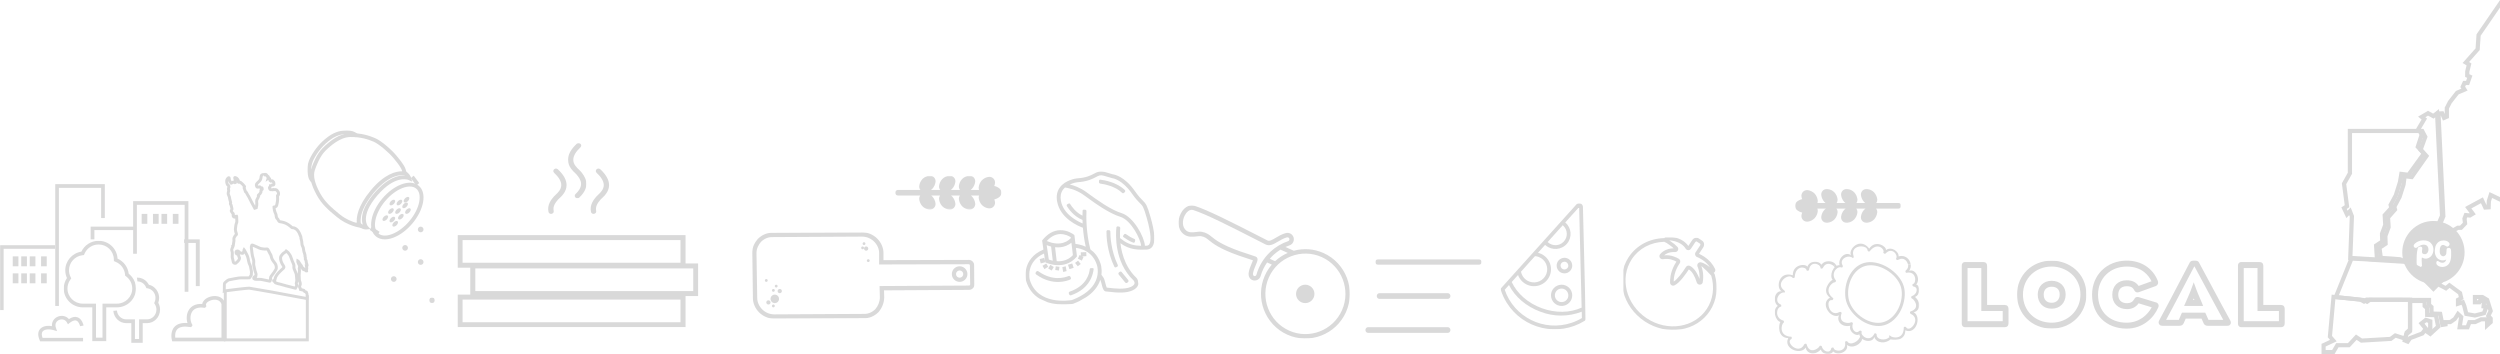 <?xml version="1.0" encoding="UTF-8"?>
<svg width="1765px" height="250px" viewBox="0 0 1765 250" version="1.1" xmlns="http://www.w3.org/2000/svg" xmlns:xlink="http://www.w3.org/1999/xlink">
    <title>Group 17</title>
    <defs>
        <polygon id="path-1" points="0 0 61 0 61 90 0 90"></polygon>
        <polygon id="path-3" points="0 0 51 0 51 71 0 71"></polygon>
        <polygon id="path-5" points="0 0 39 0 39 46 0 46"></polygon>
        <polygon id="path-7" points="1 119 217 119 217 0 1 0"></polygon>
        <polygon id="path-9" points="0 0 75 0 75 4 0 4"></polygon>
        <polygon id="path-11" points="0 0 121 0 121 94 0 94"></polygon>
        <polygon id="path-13" points="0 0 13 0 13 39 0 39"></polygon>
        <polygon id="path-15" points="0 130 170 130 170 0 0 0"></polygon>
        <polygon id="path-17" points="0 0 49 0 49 48 0 48"></polygon>
        <polygon id="path-19" points="-1.081 -0.646 65.919 -0.646 65.919 65.354 -1.081 65.354"></polygon>
        <polygon id="path-21" points="0 0 157 0 157 61 0 61"></polygon>
        <polygon id="path-23" points="0 0 36 0 36 37 0 37"></polygon>
        <polygon id="path-25" points="0 0 4 0 4 4 0 4"></polygon>
        <polygon id="path-27" points="0 0 89 0 89 60 0 60"></polygon>
        <polygon id="path-29" points="-0.016 -0.317 74.984 -0.317 74.984 23.683 -0.016 23.683"></polygon>
        <polygon id="path-31" points="-0.452 0.079 74.548 0.079 74.548 24.079 -0.452 24.079"></polygon>
        <polygon id="path-33" points="2.24172929e-15 0 91 0 91 94 2.24172929e-15 94"></polygon>
        <polygon id="path-35" points="0 0 61.973 0 61.973 65.694 0 65.694"></polygon>
        <polygon id="path-37" points="0 0 21.365 0 21.365 53.6 0 53.6"></polygon>
    </defs>
    <g id="Desktop" stroke="none" stroke-width="1" fill="none" fill-rule="evenodd" opacity="0.2">
        <g id="menu_pizza" transform="translate(-155, -5684)">
            <g id="Group-17" transform="translate(155, 5676)">
                <g id="Group-41" transform="translate(0, 130)">
                    <g id="Group-3" transform="translate(157, 0)">
                        <mask id="mask-2" fill="white">
                            <use xlink:href="#path-1"></use>
                        </mask>
                        <g id="Clip-2"></g>
                        <path d="M22.906,73.154 L22.947,73.161 L23.046,73.023 L22.982,72.99 L22.906,73.154 Z M25.627,74.158 C25.807,74.158 25.987,74.163 26.168,74.169 L26.535,74.179 C26.962,74.185 27.276,74.194 27.575,74.253 C28.604,74.455 29.632,74.668 30.658,74.88 L32.249,75.208 C32.457,75.25 32.664,75.291 32.873,75.334 C32.958,74.98 32.986,74.69 32.972,74.418 C32.931,73.683 33.14,73.017 33.591,72.441 C34.294,71.54 34.99,70.624 35.653,69.687 C36.089,69.069 36.476,68.413 36.851,67.757 C36.943,67.596 37.005,67.424 37.014,67.299 C37.065,66.701 37.003,66.099 36.829,65.514 C36.654,64.916 36.286,64.396 35.747,63.752 C34.398,62.131 33.651,60.583 33.397,58.876 C33.376,58.724 33.25,58.488 33.128,58.26 C32.94,57.894 32.846,57.743 32.754,57.595 C32.571,57.298 32.393,57 32.263,56.682 C31.997,56.018 31.682,55.412 31.301,54.832 C30.36,54.939 29.404,54.916 28.443,54.758 L28.11,54.706 C27.325,54.584 26.517,54.457 25.7,54.102 C25.278,53.922 24.868,53.717 24.457,53.51 C23.902,53.232 23.349,52.95 22.756,52.747 C22.346,52.606 21.944,52.429 21.547,52.251 L21.537,52.246 C21.485,52.445 21.451,52.619 21.473,52.755 C21.586,53.498 21.67,54.244 21.755,54.988 C21.898,56.259 22.033,57.458 22.306,58.643 C22.474,59.367 22.671,60.085 22.899,60.791 C23.126,61.484 23.218,62.099 23.195,62.721 L23.162,63.345 C23.122,64.027 23.084,64.673 23.231,65.273 C23.361,65.81 23.475,66.351 23.589,66.892 C23.847,68.125 24.095,69.292 24.547,70.391 C24.984,71.446 24.809,72.426 24.593,73.339 C24.531,73.613 24.391,73.831 24.299,73.976 L24.163,74.187 C24.426,74.211 24.648,74.23 24.859,74.202 C25.112,74.169 25.369,74.158 25.627,74.158 L25.627,74.158 Z M33.486,77.552 C33.285,77.552 33.11,77.513 33.005,77.487 C32.614,77.398 32.222,77.32 31.829,77.241 L30.227,76.912 C29.207,76.7 28.186,76.489 27.166,76.289 C26.991,76.255 26.808,76.258 26.628,76.256 L26.099,76.244 C25.771,76.232 25.447,76.218 25.133,76.26 C24.683,76.319 24.267,76.282 23.902,76.247 C23.753,76.233 23.601,76.218 23.452,76.213 C22.775,76.192 22.171,75.976 21.65,75.57 C21.253,75.266 21.108,74.774 21.108,74.418 C21.103,73.593 21.522,72.891 22.286,72.442 L22.688,72.208 C22.74,71.846 22.738,71.5 22.605,71.175 C22.077,69.9 21.8,68.586 21.535,67.314 C21.425,66.795 21.317,66.277 21.191,65.762 C20.97,64.861 21.019,64.027 21.067,63.221 L21.097,62.642 C21.113,62.269 21.051,61.882 20.901,61.424 C20.654,60.66 20.438,59.886 20.261,59.104 C19.959,57.804 19.812,56.489 19.667,55.219 C19.587,54.499 19.506,53.781 19.4,53.066 C19.3,52.423 19.463,51.851 19.598,51.393 L19.698,51.022 C19.855,50.319 20.484,49.879 21.257,49.968 C21.402,49.986 21.601,50.009 21.815,50.098 L22.41,50.36 C22.752,50.511 23.091,50.665 23.442,50.785 C24.127,51.02 24.768,51.338 25.406,51.659 C25.782,51.847 26.156,52.036 26.54,52.202 C27.109,52.447 27.755,52.549 28.438,52.655 L28.785,52.71 C29.611,52.845 30.424,52.859 31.211,52.751 C31.937,52.648 32.536,52.921 32.965,53.556 C33.463,54.294 33.871,55.064 34.212,55.912 C34.298,56.121 34.423,56.315 34.545,56.512 C34.668,56.71 34.79,56.909 34.893,57.115 C35.171,57.645 35.399,58.074 35.474,58.574 C35.669,59.892 36.269,61.116 37.366,62.431 C37.921,63.095 38.537,63.892 38.846,64.936 C39.088,65.761 39.175,66.615 39.106,67.47 C39.06,68.013 38.848,68.48 38.677,68.778 C38.27,69.492 37.85,70.202 37.375,70.875 C36.694,71.838 35.977,72.778 35.254,73.709 C35.107,73.895 35.054,74.068 35.07,74.309 C35.114,75.201 34.891,75.988 34.694,76.576 C34.421,77.385 33.897,77.552 33.486,77.552 L33.486,77.552 Z M10.085,5.991 L10.266,6.021 C10.218,5.823 10.156,5.644 10.076,5.478 C10.08,5.649 10.083,5.82 10.085,5.991 L10.085,5.991 Z M36.668,24.573 L36.488,24.663 L36.696,24.637 L36.668,24.573 Z M38.184,76.807 L39.188,77.124 C39.306,77.162 39.423,77.213 39.539,77.266 C40.407,77.384 41.105,77.605 41.778,77.819 C42.196,77.951 42.616,78.084 43.045,78.169 C43.515,78.258 43.975,78.401 44.436,78.549 C44.698,78.634 44.96,78.718 45.226,78.786 C47.159,79.291 49.094,79.783 51.036,80.274 C51.13,80.111 51.222,79.947 51.296,79.778 C51.458,79.407 51.417,79.227 51.348,79.088 C51.068,78.521 51.036,77.853 51.261,77.208 C51.458,76.642 51.536,76.072 51.493,75.513 C51.408,74.363 51.291,73.217 51.178,72.07 C51.133,71.633 50.957,71.182 50.774,70.76 C50.487,70.097 50.219,69.428 49.951,68.759 L49.664,68.047 C49.443,67.501 49.372,66.939 49.453,66.374 C49.553,65.663 49.424,64.976 49.059,64.28 C48.49,63.192 48.098,62.051 47.795,61.078 C47.551,60.3 47.232,59.547 46.913,58.797 C46.869,58.698 46.758,58.55 46.647,58.406 L45.598,57.002 C45.46,56.875 45.32,56.759 45.178,56.649 C44.732,57.03 44.26,57.303 43.849,57.539 C43.316,58.05 42.777,58.598 42.376,59.22 C42.26,59.402 42.136,59.612 42.132,59.766 C42.118,60.238 42.101,60.574 42.157,60.897 C42.402,62.28 42.905,63.525 43.655,64.593 C43.861,64.889 44.06,65.194 44.209,65.519 C44.682,66.572 44.516,67.428 43.693,68.224 C43.424,68.48 43.147,68.729 42.87,68.976 L42.379,69.418 C41.271,70.438 40.115,71.541 39.251,72.833 C38.812,73.491 38.39,74.209 38.267,75.01 C38.229,75.265 38.181,75.523 38.115,75.772 C38.052,76.004 37.978,76.201 37.887,76.367 C37.999,76.495 38.103,76.641 38.184,76.807 L38.184,76.807 Z M18.873,80.409 C18.953,80.409 19.017,80.412 19.063,80.416 C20.118,80.527 27.435,81.81 33.693,82.915 L35.054,83.154 C35.603,83.251 44.281,84.865 51.27,86.164 C54.487,86.762 57.344,87.295 58.883,87.581 C58.888,87.216 58.89,86.885 58.89,86.823 L58.816,85.831 C58.601,85.608 58.447,85.306 58.382,84.998 C58.278,84.977 58.183,84.954 58.091,84.923 C57.482,84.714 57.03,84.337 56.791,83.842 C56.658,83.815 56.532,83.785 56.406,83.752 L54.162,83.173 L54.138,82.396 C54.131,82.2 54.064,82.03 53.871,81.728 C53.422,81.043 53.327,80.323 53.593,79.6 C53.64,79.471 53.678,79.34 53.718,79.206 C53.795,78.955 53.871,78.701 53.977,78.455 C53.931,77.895 53.77,77.434 53.6,76.95 C53.576,76.887 53.552,76.822 53.529,76.753 C53.469,77.132 53.375,77.508 53.244,77.883 C53.215,77.967 53.189,78.087 53.235,78.179 C53.602,78.927 53.598,79.741 53.225,80.6 C53.07,80.949 52.874,81.278 52.675,81.606 L52.101,82.584 L51.38,82.464 C51.107,82.424 50.981,82.403 50.857,82.371 C48.8,81.85 46.743,81.329 44.689,80.794 C44.386,80.714 44.089,80.621 43.79,80.525 C43.413,80.402 43.036,80.281 42.648,80.206 C42.134,80.106 41.636,79.952 41.138,79.794 C40.547,79.61 39.99,79.431 39.437,79.384 C39.109,79.354 38.853,79.239 38.665,79.154 L37.377,78.732 C36.813,78.554 36.445,78.2 36.284,77.683 C36.269,77.681 36.122,77.58 36.025,77.513 C35.788,77.347 35.159,76.908 35.173,76.055 L35.183,75.425 L36.137,75.008 C36.163,74.891 36.177,74.795 36.193,74.702 C36.376,73.498 36.957,72.503 37.501,71.689 C38.493,70.205 39.747,69.002 40.95,67.899 L41.465,67.435 C41.721,67.205 41.978,66.976 42.226,66.737 L42.374,66.566 C42.364,66.551 42.347,66.483 42.295,66.369 C42.2,66.164 42.063,65.968 41.927,65.775 C41.005,64.456 40.385,62.934 40.089,61.251 C40.008,60.792 40.015,60.315 40.029,59.845 C40.054,59.049 40.334,58.529 40.604,58.106 C41.124,57.3 41.764,56.646 42.376,56.058 C42.521,55.925 42.655,55.823 42.799,55.741 C43.415,55.387 43.88,55.099 44.202,54.656 L44.827,53.8 L46.032,54.687 C46.346,54.915 46.637,55.128 46.92,55.355 C47.14,55.539 47.268,55.735 47.363,55.88 L48.212,57.009 C48.499,57.388 48.701,57.652 48.846,57.989 C49.192,58.805 49.536,59.624 49.799,60.465 C50.077,61.347 50.428,62.379 50.924,63.325 C51.486,64.4 51.693,65.525 51.531,66.665 C51.502,66.87 51.529,67.066 51.612,67.274 L51.901,67.995 C52.163,68.647 52.423,69.298 52.703,69.942 C52.886,70.362 53.063,70.812 53.175,71.306 C53.201,70.937 53.235,70.567 53.27,70.198 C53.308,69.803 53.346,69.409 53.373,69.015 C53.387,68.757 53.377,68.559 53.339,68.415 C53.175,67.767 53.194,67.172 53.398,66.593 C53.557,66.141 53.502,65.749 53.222,65.319 C52.852,64.75 52.563,64.112 52.317,63.311 C52.179,62.869 52.193,62.454 52.231,62.072 L52.378,60.544 L54.245,61.632 L55.96,64.224 C56.48,64.754 56.775,65.22 56.986,65.804 C57.037,65.945 57.099,66.083 57.163,66.221 L58.551,67.312 C58.541,67.255 58.529,67.201 58.52,67.155 L58.468,66.92 C58.416,66.642 58.38,66.363 58.345,66.082 L58.15,64.646 L58.568,64.615 C58.468,64.384 58.375,64.15 58.302,63.913 C58.189,63.546 58.164,63.196 58.143,62.886 C58.1,62.349 58.046,62.147 57.939,62.024 C57.609,61.644 57.471,61.208 57.521,60.691 C57.562,60.226 57.581,59.933 57.462,59.719 C57.266,59.381 57.284,59.03 57.296,58.841 L57.298,58.469 C57.191,58.009 57.108,57.666 57.028,57.323 C56.929,56.901 56.841,56.536 56.674,56.239 C56.548,56.021 56.48,55.754 56.473,55.455 C56.463,55.177 56.387,54.861 56.307,54.524 C56.208,54.114 56.096,53.65 56.084,53.14 C55.889,52.703 55.758,52.415 55.616,52.129 C55.343,51.58 55.182,50.97 55.116,50.26 L55.074,49.748 C55.002,48.914 54.938,48.122 54.707,47.39 C54.528,46.814 54.351,46.193 54.371,45.485 C53.681,43.514 53.075,42.326 52.274,41.314 C51.759,40.659 51.135,40.201 50.366,39.91 C50.198,39.844 49.951,39.816 49.757,39.815 C49.159,39.847 48.621,39.656 48.203,39.28 C47.866,38.976 47.526,38.678 47.18,38.388 C45.446,36.929 43.584,36.055 41.486,35.715 L41.117,35.656 C40.872,35.62 40.63,35.583 40.388,35.535 C40.137,35.487 39.714,35.406 39.397,35.053 C39.005,34.636 38.67,34.28 38.514,33.78 C38.443,33.545 38.281,33.364 37.999,33.065 C37.757,32.811 37.403,32.442 37.24,31.943 C37.031,31.283 36.92,30.708 36.9,30.177 C36.889,29.86 36.799,29.555 36.623,29.24 C36.082,28.262 35.859,27.218 35.679,26.38 C35.589,25.965 35.536,25.54 35.486,25.115 L35.446,24.793 C35.428,24.616 35.428,24.45 35.432,24.282 L35.458,23.442 L36.296,23.117 L36.936,23.002 C37.166,22.963 37.233,22.903 37.285,22.676 L37.48,21.938 C37.923,20.166 38.063,18.591 37.907,17.11 C37.878,16.854 37.883,16.592 37.892,16.339 L37.897,15.533 L38.535,15.136 C38.573,15.056 38.578,15.02 38.578,15.017 C38.656,14.282 38.466,13.963 38.27,13.748 C38.139,13.607 38.027,13.45 37.919,13.293 L37.7,12.992 C37.446,12.906 37.256,12.825 37.107,12.853 C36.844,12.903 36.521,12.964 36.163,12.916 C35.646,13.131 35.15,13.019 34.882,12.957 C34.331,13.05 33.636,13.029 32.958,12.393 C32.509,11.976 32.377,11.477 32.277,11.112 C32.089,10.4 32.284,9.768 32.801,9.333 C32.851,9.074 32.91,8.889 32.97,8.708 L33.183,8.047 L33.943,7.808 L34.426,8.808 L34.286,7.78 L34.645,7.734 C34.877,7.704 35.112,7.674 35.344,7.638 C35.342,7.441 35.309,7.274 35.245,7.125 L34.946,7.016 L34.792,6.738 L33.667,6.978 L33.468,6.454 C33.422,6.444 33.378,6.431 33.33,6.414 L32.832,6.246 L32.431,5.005 L30.49,6.372 L31.335,3.502 C31.347,3.462 31.356,3.427 31.363,3.395 L30.96,3.329 L30.663,2.7 C30.651,2.658 30.635,2.616 30.619,2.577 L29.247,2.415 L29.318,1.474 L29.285,1.491 L29.005,2.362 L29.086,1.601 L29,1.647 L28.759,2.33 C28.464,2.378 28.452,2.459 28.443,2.53 C28.4,2.812 28.379,2.955 28.372,3.097 C28.277,4.679 27.648,5.974 26.5,6.952 C26.08,7.309 25.693,7.708 25.325,8.116 C25.008,8.466 24.958,8.67 25.131,9.056 L25.899,8.894 C26.746,8.714 27.304,9.145 27.534,9.61 C28.186,9.424 28.86,9.863 29.038,10.585 C29.115,10.884 29.15,11.2 29.169,11.512 C29.205,12.006 28.906,12.411 28.613,12.625 C28.502,12.705 28.39,12.761 28.293,12.802 L28.293,12.821 C28.301,12.994 28.308,13.165 28.298,13.335 C28.282,13.638 28.241,13.964 28.066,14.284 C27.688,14.969 27.323,15.631 26.625,16.095 L26.616,16.108 L26.671,16.56 L26.609,16.777 C26.277,17.602 25.914,18.503 25.359,19.352 C25.229,19.859 25.192,20.371 25.273,20.844 C25.314,21.036 25.351,21.213 25.347,21.425 L25.337,21.943 C25.33,22.713 25.321,23.586 24.991,24.462 L24.841,25.425 L22.355,26.25 L21.549,24.71 C21.449,24.489 21.354,24.268 21.223,24.067 C20.747,23.328 20.36,22.636 20.045,21.951 C19.558,20.897 19.049,19.848 18.477,18.837 C18.32,18.561 18.177,18.276 18.035,17.99 C17.784,17.484 17.548,17.008 17.233,16.621 L16.823,15.899 C16.554,15.395 16.287,14.891 16.007,14.393 C15.381,14.175 15.213,13.47 15.148,13.205 C15.115,13.061 15.058,12.925 15.004,12.786 L14.903,12.521 C14.859,12.425 14.77,12.237 14.756,11.984 C14.754,11.927 14.653,11.753 14.586,11.639 C14.419,11.349 14.332,11.027 14.327,10.709 C14.32,10.544 14.339,10.356 14.368,10.153 L14.412,9.829 L14.116,9.459 C13.983,9.29 13.855,9.118 13.703,8.968 C13.262,8.536 12.794,8.13 12.323,7.729 C12.222,7.717 12.128,7.694 12.036,7.663 C11.788,7.748 11.471,7.796 11.118,7.639 L10.681,7.441 L10.56,7.111 L10.237,6.952 L10.104,7.15 L10.114,7.577 L8.655,8.098 L8.46,7.846 C8.218,7.812 8.014,7.767 7.803,7.67 C7.711,7.67 7.48,7.809 7.369,7.876 C7.305,7.915 7.238,7.967 7.177,8.019 C6.852,8.289 6.474,8.409 6.095,8.342 L5.627,8.269 L4.987,7.415 C4.681,6.938 4.344,6.417 4.109,5.816 C4.064,6.393 4.147,6.939 4.36,7.437 C4.437,7.618 4.493,7.726 4.527,7.759 C5.013,8.023 5.365,8.48 5.498,9.033 C5.637,9.573 5.801,10.192 5.438,10.925 C5.36,11.081 5.284,11.324 5.369,11.58 C5.663,12.484 5.45,13.348 5.262,13.92 C5.087,14.454 5.115,14.905 5.355,15.335 C5.813,16.168 6.074,17.013 6.159,17.92 C6.171,18.066 6.192,18.213 6.23,18.356 L6.75,20.252 C6.839,20.573 6.99,21.104 6.719,21.673 C6.726,21.715 6.735,21.762 6.747,21.802 C7.108,22.145 7.191,22.542 7.241,22.768 L7.364,23.391 C7.45,23.836 7.532,24.281 7.672,24.706 C7.931,25.488 7.805,26.271 7.319,26.913 C7.62,27.285 7.962,27.72 8.372,28.109 L8.567,28.295 L8.648,28.551 C8.756,28.904 8.716,29.223 8.671,29.448 L9.068,29.735 C9.352,29.668 9.625,29.659 9.851,29.652 L10.78,29.62 L11.051,30.525 C11.093,30.765 11.115,30.902 11.12,31.039 L11.243,34.014 C11.269,34.566 11.304,35.259 10.884,35.927 C10.605,36.763 10.517,37.476 10.425,38.231 L10.321,39.031 C10.271,39.366 10.223,39.711 10.232,40.051 C10.241,40.38 10.289,40.72 10.377,41.062 C10.521,41.639 10.709,42.21 10.902,42.777 C11.125,43.448 10.966,44.056 10.441,44.536 C10.023,44.917 9.741,45.191 9.639,45.522 L9.419,45.942 C9.187,46.247 9.122,46.603 9.183,47.185 C9.215,47.476 9.254,47.842 9.201,48.232 C9.136,48.696 9.008,49.513 8.918,50.09 L8.831,50.658 C8.845,51.594 8.287,52.937 7.711,54.072 C7.628,54.238 7.594,54.405 7.697,54.709 C7.86,55.207 8.05,55.774 8.062,56.395 C8.078,57.076 8.053,57.762 8.024,58.447 L7.991,59.426 C7.988,59.56 8,59.643 8.012,59.688 L8.173,60.293 C8.246,60.551 8.318,60.808 8.379,61.069 C8.439,61.321 8.491,61.576 8.54,61.831 C8.6,62.123 8.659,62.417 8.733,62.704 L9.034,62.852 C9.12,62.615 9.338,62.465 9.445,62.392 C9.851,62.117 10.202,61.763 10.605,61.227 C10.88,60.856 11.017,60.526 11.037,60.192 C10.698,59.761 10.543,59.112 10.439,58.501 C9.189,58.114 8.638,57.383 8.662,56.163 L8.676,55.353 L9.07,55.264 L9.089,54.563 L9.798,54.337 C10.099,54.243 10.904,53.984 11.62,54.43 C11.96,54.605 12.474,54.869 12.728,55.416 C13.072,55.579 13.425,55.718 13.794,55.777 C13.905,55.538 14.033,55.319 14.226,55.144 C14.139,54.7 14.199,54.31 14.396,53.928 L15.144,52.467 L16.159,53.76 C16.303,53.929 16.375,54.023 16.429,54.122 L16.923,55.023 C17.345,55.795 17.77,56.566 18.17,57.348 C18.65,58.285 18.999,59.297 19.21,60.358 L19.274,60.68 C19.371,61.18 19.471,61.681 19.577,62.179 C19.748,62.975 19.985,63.9 20.441,64.711 C20.626,65.043 20.761,65.427 20.858,65.887 C21.088,66.969 21.299,68.056 21.508,69.144 C21.662,69.956 21.577,70.722 21.475,71.364 C21.457,71.481 21.457,71.61 21.478,71.72 C21.682,72.81 19.91,74.79 19.89,74.81 C19.501,75.235 19.375,75.233 16.18,75.211 C14.623,75.195 12.488,75.182 11.871,75.284 C10.147,75.565 5.485,76.373 4.711,76.608 C4.344,76.775 2.726,78.103 2.446,78.488 C2.418,78.718 2.39,80.849 2.374,81.871 C2.372,81.998 2.372,82.119 2.37,82.237 C6.299,81.683 16.992,80.409 18.873,80.409 L18.873,80.409 Z M60.76,90 L59.746,89.852 C59.675,89.841 58.35,89.594 50.881,88.206 C43.904,86.906 35.242,85.294 34.692,85.2 L33.325,84.958 C30.018,84.374 19.959,82.596 18.847,82.481 C17.62,82.394 2.397,84.292 1.516,84.461 L0,84.984 L0.239,83.37 C0.261,83.102 0.269,82.526 0.276,81.843 C0.308,79.41 0.354,78.233 0.531,77.676 C0.797,76.867 3.347,74.851 4.095,74.623 C5.239,74.277 11.469,73.246 11.53,73.236 C12.27,73.115 13.931,73.115 16.196,73.134 C17.048,73.141 18.055,73.151 18.569,73.133 C18.873,72.738 19.255,72.164 19.382,71.887 C19.35,71.604 19.357,71.314 19.402,71.035 C19.48,70.55 19.54,70.027 19.444,69.529 C19.24,68.455 19.029,67.382 18.804,66.311 C18.751,66.059 18.682,65.859 18.602,65.715 C18.016,64.667 17.729,63.559 17.523,62.612 C17.414,62.099 17.314,61.588 17.212,61.076 L17.15,60.757 C16.977,59.885 16.69,59.053 16.296,58.287 C16.064,57.83 15.822,57.379 15.578,56.929 C15.293,57.535 14.92,57.928 13.964,57.881 C13.347,57.85 12.792,57.693 12.298,57.496 C12.396,57.694 12.467,57.916 12.507,58.158 C12.583,58.592 12.669,58.937 12.856,59.206 C13.11,59.572 13.148,60.001 13.134,60.296 C13.092,61.051 12.816,61.756 12.291,62.46 C11.96,62.903 11.442,63.54 10.716,64.045 C10.278,64.712 9.488,65.027 8.576,64.902 C7.654,64.761 6.935,64.119 6.703,63.223 C6.617,62.897 6.55,62.567 6.484,62.237 C6.437,62.004 6.389,61.771 6.334,61.542 C6.28,61.309 6.216,61.077 6.15,60.846 L5.969,60.171 C5.91,59.925 5.886,59.658 5.893,59.373 L5.927,58.365 C5.953,57.724 5.978,57.082 5.964,56.44 C5.957,56.127 5.827,55.734 5.701,55.354 C5.44,54.564 5.483,53.841 5.834,53.145 C5.943,52.902 6.513,51.345 6.717,50.686 L6.738,50.468 C6.742,50.43 6.786,50.149 6.845,49.772 C6.933,49.207 7.059,48.404 7.122,47.953 C7.141,47.813 7.117,47.595 7.096,47.401 C7.025,46.715 7.008,45.706 7.679,44.776 C7.941,44.069 8.418,43.568 8.827,43.185 C8.648,42.65 8.48,42.111 8.34,41.565 C8.216,41.073 8.149,40.587 8.135,40.111 C8.121,39.655 8.178,39.19 8.242,38.736 L8.342,37.98 C8.448,37.103 8.56,36.198 8.899,35.29 L9.093,34.848 C9.172,34.733 9.165,34.511 9.148,34.159 L9.068,32.23 C8.728,32.395 8.329,32.367 8.033,32.241 C7.647,32.075 7.286,31.821 7.018,31.527 C6.671,31.14 6.543,30.666 6.624,30.222 C6.484,29.844 6.527,29.478 6.57,29.254 C6.159,28.81 5.808,28.33 5.521,27.816 C4.994,26.868 5.293,26.124 5.637,25.668 C5.698,25.589 5.734,25.521 5.677,25.35 C5.509,24.841 5.404,24.311 5.303,23.779 L5.188,23.207 C4.674,22.688 4.46,21.563 4.754,20.908 L4.201,18.887 C4.133,18.641 4.093,18.373 4.066,18.107 C4.01,17.487 3.829,16.906 3.512,16.33 C2.994,15.391 2.909,14.365 3.265,13.28 C3.421,12.801 3.455,12.473 3.372,12.216 C3.136,11.505 3.203,10.721 3.554,10.01 C3.568,9.949 3.526,9.79 3.499,9.687 C2.833,9.196 2.567,8.577 2.425,8.244 C2.076,7.421 1.938,6.534 2.019,5.608 C2.107,4.578 2.574,3.672 3.407,2.918 L3.818,2.632 C4.437,2.316 4.913,2.473 5.134,2.591 C5.36,2.711 5.751,3.015 5.827,3.703 L5.86,4.024 C5.879,4.21 5.895,4.396 5.927,4.58 C6.005,5.048 6.242,5.482 6.536,5.953 C6.899,5.754 7.395,5.539 7.981,5.596 C7.973,5.319 7.964,5.042 7.945,4.765 C7.934,4.583 7.879,4.357 7.787,4.118 C7.582,3.58 7.686,3.021 8.064,2.66 C8.437,2.302 9.001,2.215 9.523,2.429 C9.981,2.597 10.313,2.716 10.622,2.953 C11.466,3.601 12.018,4.417 12.27,5.382 C12.514,5.449 12.721,5.584 12.88,5.745 C13.186,5.821 13.468,5.966 13.694,6.16 C13.838,6.282 13.981,6.404 14.125,6.528 L14.336,6.632 L14.275,6.66 C14.584,6.931 14.887,7.207 15.181,7.495 C15.399,7.71 15.592,7.951 15.782,8.195 L15.995,8.466 C16.159,8.638 16.289,8.77 16.403,8.956 C16.77,9.575 16.79,10.038 16.443,10.52 L16.425,10.674 C16.581,10.902 16.823,11.318 16.854,11.871 C17.041,12.249 17.129,12.473 17.183,12.697 C17.544,12.913 17.757,13.239 17.841,13.384 C18.128,13.895 18.402,14.413 18.678,14.931 L18.913,15.368 C19.331,15.886 19.63,16.49 19.919,17.075 C20.045,17.327 20.17,17.58 20.308,17.824 C20.908,18.884 21.442,19.984 21.952,21.09 C22.227,21.685 22.566,22.292 22.991,22.948 C23.05,23.038 23.105,23.132 23.158,23.229 C23.229,22.819 23.236,22.379 23.241,21.921 L23.25,21.374 C23.074,20.419 23.122,19.63 23.342,18.768 C23.406,18.522 23.528,18.333 23.594,18.233 C23.948,17.691 24.223,17.076 24.464,16.491 C24.215,15.936 24.355,15.444 24.894,14.89 C25.084,14.687 25.238,14.518 25.451,14.377 C25.727,14.192 25.916,13.846 26.137,13.445 C26.209,13.118 26.201,13.016 26.196,12.915 C26.189,12.773 26.184,12.632 26.189,12.489 C26.201,12.036 26.319,11.684 26.564,11.414 C26.343,11.319 26.147,11.18 25.978,11.002 L25.394,11.127 C24.419,11.313 23.762,10.991 23.314,10.11 C22.69,8.887 22.842,7.75 23.76,6.734 C24.189,6.259 24.642,5.795 25.128,5.38 C25.853,4.765 26.216,4.003 26.274,2.981 C26.287,2.782 26.315,2.577 26.345,2.371 C26.503,1.311 27.116,0.631 28.094,0.314 C28.41,0.214 28.704,0.228 28.925,0.258 L28.934,0.253 C29.887,-0.158 30.647,0.007 31.115,0.217 C31.679,0.47 32.139,0.93 32.448,1.537 C32.782,1.684 33.043,1.904 33.229,2.193 C33.358,2.397 33.432,2.613 33.468,2.823 C33.807,3.162 33.964,3.322 34.099,3.496 L34.262,3.708 L34.49,4.554 C34.559,4.58 34.623,4.61 34.682,4.642 C35.7,4.495 36.174,4.946 36.433,5.383 C36.87,5.653 37.058,6.054 37.136,6.223 C37.411,6.807 37.501,7.459 37.411,8.218 C37.32,8.966 36.775,9.496 35.952,9.642 C35.61,9.702 35.261,9.748 34.912,9.793 L34.832,9.803 C34.763,10.066 34.637,10.417 34.347,10.733 C34.372,10.809 34.393,10.871 34.409,10.897 C34.701,10.86 35.019,10.859 35.302,10.922 C35.344,10.933 35.366,10.943 35.373,10.953 L35.717,10.669 L36.519,10.878 C37.494,10.675 38.115,10.932 38.566,11.12 C39.085,11.335 39.29,11.621 39.411,11.789 L39.652,12.123 C39.707,12.203 39.76,12.285 39.824,12.355 C40.516,13.107 40.791,14.051 40.665,15.237 C40.628,15.597 40.492,15.964 40.253,16.359 C40.172,16.491 40.077,16.595 39.982,16.677 C39.982,16.749 39.987,16.82 39.994,16.892 C40.177,18.619 40.02,20.428 39.517,22.429 L39.328,23.155 C39.104,24.095 38.49,24.735 37.584,24.983 C37.622,25.307 37.664,25.63 37.733,25.948 C37.926,26.847 38.101,27.586 38.464,28.243 C38.794,28.835 38.974,29.461 38.998,30.101 C39.012,30.443 39.09,30.841 39.239,31.313 C39.268,31.371 39.437,31.546 39.517,31.631 C39.88,32.018 40.309,32.474 40.523,33.174 C40.547,33.227 40.699,33.389 40.803,33.5 C41.062,33.549 41.249,33.577 41.436,33.606 L41.831,33.667 C44.276,34.064 46.535,35.12 48.539,36.805 C48.903,37.11 49.261,37.425 49.617,37.745 C50.179,37.731 50.689,37.807 51.119,37.972 C52.238,38.396 53.182,39.091 53.927,40.035 C55.132,41.557 55.82,43.281 56.283,44.612 C56.373,44.876 56.477,45.18 56.468,45.539 C56.458,45.931 56.58,46.347 56.713,46.775 C57.011,47.727 57.09,48.668 57.165,49.579 L57.209,50.073 C57.248,50.534 57.342,50.895 57.498,51.213 C57.661,51.538 57.815,51.873 57.955,52.213 C58.049,52.431 58.171,52.727 58.181,53.088 C58.189,53.381 58.267,53.703 58.347,54.043 C58.444,54.446 58.556,54.903 58.57,55.401 C58.819,55.779 58.952,56.349 59.071,56.851 C59.132,57.113 59.192,57.376 59.287,57.63 C59.41,57.971 59.403,58.29 59.396,58.522 C59.401,58.722 59.398,58.822 59.394,58.905 C59.723,59.624 59.661,60.309 59.612,60.869 C60.06,61.284 60.179,61.999 60.223,62.556 C60.252,62.961 60.266,63.166 60.309,63.305 C60.402,63.598 60.53,63.881 60.657,64.164 L60.79,64.465 C60.909,64.732 61.182,65.361 60.817,65.956 C60.726,66.104 60.615,66.221 60.494,66.31 C60.503,66.384 60.517,66.459 60.532,66.532 C60.636,67.006 60.729,67.417 60.634,67.893 L60.584,68.148 L60.354,68.556 C60.461,68.765 60.478,68.923 60.487,69.085 L60.549,70.062 L59.576,70.315 C59.243,70.362 58.476,70.352 57.987,69.603 L57.415,69.41 C56.812,69.223 55.974,68.962 55.712,67.937 C55.572,67.716 55.508,67.61 55.453,67.498 C55.425,67.437 55.393,67.377 55.368,67.319 C55.313,67.495 55.315,67.675 55.375,67.907 C55.467,68.263 55.496,68.658 55.467,69.146 C55.439,69.564 55.398,69.977 55.361,70.39 C55.296,71.065 55.232,71.741 55.225,72.416 C55.216,73.311 55.292,74.204 55.365,75.094 L55.412,75.669 C55.425,75.83 55.508,76.059 55.579,76.26 C55.785,76.844 56.017,77.5 56.048,78.251 C56.057,78.506 56.072,78.885 55.908,79.265 C55.834,79.438 55.785,79.617 55.733,79.792 C55.68,79.966 55.628,80.139 55.567,80.309 C55.538,80.383 55.522,80.43 55.638,80.609 C55.806,80.874 55.979,81.175 56.096,81.529 L56.931,81.742 C57.047,81.772 57.163,81.8 57.277,81.819 C58.155,81.949 58.532,82.512 58.691,82.962 C59.968,83.239 60.278,83.565 60.439,84.581 C60.705,84.805 60.891,85.242 60.914,85.732 L60.988,86.743 C60.988,86.778 60.978,88.752 60.935,89.003 L60.76,90 Z" id="Fill-1" fill="#414042" mask="url(#mask-2)"></path>
                    </g>
                    <polygon id="Fill-4" fill="#414042" points="164.847 53 163 51.417 163.148 51 165 52.567"></polygon>
                    <polygon id="Fill-6" fill="#414042" points="218 119 158 119 158 83 160.071 83 160.071 116.906 215.929 116.906 215.929 86.39 218 86.39"></polygon>
                    <path d="M100.756,120 L92.712,120 L92.712,106.139 L89.135,106.139 C84.369,106.139 80.442,102.412 80,97.474 L82.548,97.227 C82.867,100.788 85.699,103.471 89.135,103.471 L95.273,103.471 L95.273,117.333 L98.195,117.333 L98.195,103.471 L103.825,103.471 C107.472,103.471 110.44,100.379 110.44,96.579 C110.44,95.163 110.029,93.803 109.252,92.641 L108.827,92.006 L109.144,91.31 C109.568,90.374 109.784,89.38 109.784,88.353 C109.784,84.924 107.325,81.989 104.063,81.529 L103.358,81.43 L103.067,80.749 C102.005,78.271 99.634,76.666 97.028,76.666 L96.659,74.016 L97.028,74 C100.408,74 103.505,75.945 105.096,79.011 C109.273,79.946 112.344,83.841 112.344,88.353 C112.344,89.525 112.142,90.666 111.744,91.754 C112.567,93.218 113,94.869 113,96.579 C113,101.851 108.884,106.139 103.825,106.139 L100.756,106.139 L100.756,120 Z" id="Fill-8" fill="#414042"></path>
                    <g id="Group-12" transform="translate(45, 48)">
                        <mask id="mask-4" fill="white">
                            <use xlink:href="#path-3"></use>
                        </mask>
                        <g id="Clip-11"></g>
                        <path d="M22.781,68.395 L27.374,68.395 L27.374,44.372 L37.592,44.372 C43.536,44.372 48.372,39.579 48.372,33.687 C48.372,31.268 47.582,28.995 46.089,27.111 C45.511,26.383 44.849,25.737 44.125,25.19 L43.349,24.607 L43.264,23.645 C42.871,19.771 40.363,16.411 36.721,14.89 L35.415,14.342 L35.369,12.937 C35.177,7.143 30.445,2.605 24.596,2.605 C20.349,2.605 16.485,5.091 14.752,8.939 L14.253,10.057 L13.024,10.221 C7.716,10.932 3.711,15.483 3.711,20.806 C3.711,22.408 4.059,23.946 4.747,25.382 L5.3,26.535 L4.562,27.583 C3.296,29.379 2.628,31.491 2.628,33.687 C2.628,39.579 7.464,44.372 13.408,44.372 L22.781,44.372 L22.781,68.395 Z M30.001,71 L20.153,71 L20.153,46.977 L13.408,46.977 C6.015,46.977 0,41.016 0,33.687 C0,31.034 0.785,28.481 2.273,26.285 C1.484,24.559 1.084,22.717 1.084,20.806 C1.084,14.261 5.953,8.656 12.448,7.672 C14.65,3.002 19.392,0 24.596,0 C31.784,0 37.616,5.511 37.984,12.593 C42.328,14.507 45.325,18.55 45.862,23.228 C46.706,23.885 47.476,24.647 48.154,25.499 C50.016,27.848 51,30.679 51,33.687 C51,41.016 44.985,46.977 37.592,46.977 L30.001,46.977 L30.001,71 Z" id="Fill-10" fill="#414042" mask="url(#mask-4)"></path>
                    </g>
                    <path d="M123.734,116.394 L156.358,116.417 L156.358,92.66 C155.809,91.071 154.684,90.084 153.012,89.724 C150.37,89.154 147.329,90.329 146.039,91.742 C145.474,92.361 145.283,92.954 145.476,93.505 L145.72,94.198 L144.746,95.354 L143.943,95.263 C140.119,94.752 137.298,95.658 135.76,97.888 C133.929,100.548 134.219,104.606 135.54,106.844 L135.955,107.547 L135.005,108.978 L134.086,108.87 C129.804,108.181 126.791,108.721 125.155,110.465 C123.501,112.228 123.559,114.954 123.734,116.394 L123.734,116.394 Z M159,119 L121.592,118.977 L121.339,118.004 C121.277,117.77 119.893,112.256 123.206,108.721 C125.157,106.638 128.228,105.755 132.357,106.063 C131.455,103.145 131.571,99.348 133.569,96.447 C134.931,94.467 137.616,92.318 142.791,92.562 C142.914,91.683 143.344,90.818 144.067,90.023 C146.185,87.702 150.274,86.493 153.58,87.202 C156.236,87.774 158.14,89.507 158.942,92.082 L159,92.459 L159,119 Z" id="Fill-13" fill="#414042"></path>
                    <polygon id="Fill-15" fill="#414042" points="133 84 130.36 84 130.36 22.597 96.64 22.597 96.64 57.149 94 57.149 94 20 133 20"></polygon>
                    <polygon id="Fill-17" fill="#414042" points="141 80 138.238 80 138.238 49.516 130 49.516 130 47 141 47"></polygon>
                    <polygon id="Fill-19" fill="#414042" points="66.643 47 64 47 64 38 95 38 95 40.429 66.643 40.429"></polygon>
                    <polygon id="Fill-21" fill="#414042" points="41.589 94 39 94 39 8 74 8 74 31.95 71.412 31.95 71.412 10.635 41.589 10.635"></polygon>
                    <path d="M58.636,119 L28.345,119 L28.019,118.249 C26.165,113.996 27.185,111.534 28.369,110.215 C30.05,108.342 33.124,107.649 36.675,108.257 C36.394,105.014 38.311,102.643 40.673,101.616 C43.21,100.504 46.56,100.806 48.652,103.28 C50.921,101.777 52.981,101.348 54.786,102.018 C58.085,103.233 58.965,107.64 59,107.827 L56.536,108.295 C56.36,107.4 55.543,104.944 53.906,104.348 C52.394,103.786 50.476,104.951 49.128,106.015 L47.958,106.937 L47.243,105.635 C46.035,103.426 43.529,103.087 41.682,103.891 C39.947,104.647 38.463,106.523 39.502,109.516 L40.295,111.81 L37.952,111.113 C34.637,110.116 31.537,110.425 30.243,111.871 C29.159,113.076 29.452,114.943 30.022,116.513 L58.636,116.513 L58.636,119 Z" id="Fill-23" fill="#414042"></path>
                    <g id="Group-27" transform="translate(0, 51)">
                        <mask id="mask-6" fill="white">
                            <use xlink:href="#path-5"></use>
                        </mask>
                        <g id="Clip-26"></g>
                        <polygon id="Fill-25" fill="#414042" mask="url(#mask-6)" points="2.559 46 -9.89072023e-05 46 -9.89072023e-05 0 39 0 39 2.66 2.559 2.66"></polygon>
                    </g>
                    <mask id="mask-8" fill="white">
                        <use xlink:href="#path-7"></use>
                    </mask>
                    <g id="Clip-29"></g>
                    <polygon id="Fill-28" fill="#414042" mask="url(#mask-8)" points="9 66 13 66 13 59 9 59"></polygon>
                    <polygon id="Fill-30" fill="#414042" mask="url(#mask-8)" points="15 66 19 66 19 59 15 59"></polygon>
                    <polygon id="Fill-31" fill="#414042" mask="url(#mask-8)" points="21 66 25 66 25 59 21 59"></polygon>
                    <polygon id="Fill-32" fill="#414042" mask="url(#mask-8)" points="29 66 33 66 33 59 29 59"></polygon>
                    <polygon id="Fill-33" fill="#414042" mask="url(#mask-8)" points="9 78 13 78 13 71 9 71"></polygon>
                    <polygon id="Fill-34" fill="#414042" mask="url(#mask-8)" points="15 78 19 78 19 71 15 71"></polygon>
                    <polygon id="Fill-35" fill="#414042" mask="url(#mask-8)" points="21 78 25 78 25 71 21 71"></polygon>
                    <polygon id="Fill-36" fill="#414042" mask="url(#mask-8)" points="29 78 33 78 33 71 29 71"></polygon>
                    <polygon id="Fill-37" fill="#414042" mask="url(#mask-8)" points="100 36 104 36 104 29 100 29"></polygon>
                    <polygon id="Fill-38" fill="#414042" mask="url(#mask-8)" points="108 36 112 36 112 29 108 29"></polygon>
                    <polygon id="Fill-39" fill="#414042" mask="url(#mask-8)" points="114 36 118 36 118 29 114 29"></polygon>
                    <polygon id="Fill-40" fill="#414042" mask="url(#mask-8)" points="122 36 126 36 126 29 122 29"></polygon>
                </g>
                <g id="Group-7" transform="translate(217, 0)">
                    <g id="Group-13" transform="translate(614.855, 152.846)">
                        <g id="Group-3" transform="translate(139.145, 38.154)">
                            <mask id="mask-10" fill="white">
                                <use xlink:href="#path-9"></use>
                            </mask>
                            <g id="Clip-2"></g>
                            <path d="M1.807,4 L73.192,4 C74.191,4 75,3.105 75,2.001 C75,0.895 74.191,0 73.192,0 L1.807,0 C0.809,0 0,0.895 0,2.001 C0,3.105 0.809,4 1.807,4" id="Fill-1" fill="#414042" mask="url(#mask-10)"></path>
                        </g>
                        <path d="M141.941,66.154 L190.348,66.154 C191.341,66.154 192.145,65.259 192.145,64.154 C192.145,63.048 191.341,62.154 190.348,62.154 L141.941,62.154 C140.949,62.154 140.145,63.048 140.145,64.154 C140.145,65.259 140.949,66.154 141.941,66.154" id="Fill-4" fill="#414042"></path>
                        <path d="M133.95,90.154 L190.338,90.154 C191.336,90.154 192.145,89.257 192.145,88.154 C192.145,87.048 191.336,86.154 190.338,86.154 L133.95,86.154 C132.954,86.154 132.145,87.048 132.145,88.154 C132.145,89.257 132.954,90.154 133.95,90.154" id="Fill-6" fill="#414042"></path>
                        <g id="Group-10" transform="translate(0.145, 0.154)">
                            <mask id="mask-12" fill="white">
                                <use xlink:href="#path-11"></use>
                            </mask>
                            <g id="Clip-9"></g>
                            <path d="M72.021,31.242 L77.172,33.552 C73.901,34.975 70.851,36.925 68.206,39.402 L64.49,37.736 C65.304,36.78 66.147,35.845 67.075,34.984 C68.614,33.559 70.272,32.321 72.021,31.242 M64.968,32.688 C60.186,37.119 56.744,42.777 55.013,49.048 C54.913,49.41 54.628,49.694 54.271,49.831 C54.034,49.922 53.767,49.95 53.502,49.897 L53.5,49.896 C52.394,49.675 52.624,48.039 52.655,47.855 C52.952,46.019 53.849,43.888 54.572,42.174 C55.57,39.808 56.172,38.379 55.657,37.205 C55.436,36.701 55.031,36.323 54.515,36.14 C52.177,35.309 49.778,34.53 47.662,33.841 C45.974,33.291 44.467,32.801 43.324,32.392 C30.404,27.781 26.209,24.399 23.434,22.161 C21.423,20.542 19.835,19.262 16.385,18.646 C15.221,18.439 13.91,18.603 12.522,18.777 C10.091,19.078 7.577,19.391 5.621,17.881 C2.452,15.434 2.608,10.62 4.4,7.128 C5.564,4.86 7.833,2.491 10.388,3.282 C19.26,6.017 38.528,15.86 54.011,23.769 L61.409,27.541 C64.392,29.059 67.222,27.369 70.218,25.586 C72.078,24.478 74.189,23.228 76.55,22.587 C77.306,22.385 78.07,22.804 78.289,23.544 C78.498,24.251 78.076,24.987 77.454,25.238 C72.793,26.828 68.603,29.32 64.968,32.688 M63.806,50.879 C70.156,36.564 86.901,30.11 101.138,36.497 C115.373,42.879 121.79,59.718 115.442,74.03 C112.267,81.187 106.493,86.378 99.735,88.983 C92.974,91.587 85.228,91.604 78.11,88.413 C63.876,82.03 57.459,65.191 63.806,50.879 M81.406,32.029 L75.489,29.376 C76.451,28.939 77.435,28.541 78.446,28.2 C80.694,27.444 81.959,24.995 81.268,22.652 C80.566,20.28 78.141,18.925 75.748,19.569 C72.961,20.316 70.663,21.688 68.633,22.897 C65.85,24.554 64.207,25.458 62.809,24.75 L55.419,20.982 C39.83,13.02 20.428,3.109 11.301,0.292 C9.842,-0.158 8.355,-0.08 6.951,0.461 C4.877,1.259 2.983,3.073 1.638,5.696 C-0.672,10.197 -1.004,16.707 3.727,20.359 C6.694,22.65 10.138,22.222 12.902,21.878 C14.053,21.734 15.139,21.6 15.844,21.725 C18.512,22.2 19.57,23.053 21.489,24.601 C24.428,26.969 28.87,30.549 42.286,35.338 C43.448,35.753 44.982,36.253 46.705,36.814 C48.526,37.406 50.558,38.069 52.579,38.771 C52.373,39.382 52.005,40.258 51.709,40.954 C50.922,42.822 49.941,45.146 49.587,47.353 C49.131,50.175 50.491,52.482 52.895,52.961 C55.159,53.42 57.406,52.067 58.01,49.884 C58.963,46.428 60.548,43.22 62.568,40.297 L65.918,41.798 C63.943,44.088 62.259,46.697 60.968,49.606 C53.922,65.493 61.044,84.182 76.844,91.267 C92.644,98.349 111.234,91.19 118.281,75.303 C125.326,59.416 118.205,40.728 102.404,33.642 C95.538,30.563 88.149,30.182 81.406,32.029" id="Fill-8" fill="#414042" mask="url(#mask-12)"></path>
                        </g>
                        <path d="M90.946,56.287 C87.43,55.568 83.996,57.835 83.278,61.352 C82.559,64.868 84.826,68.302 88.342,69.021 C91.859,69.74 95.292,67.472 96.012,63.955 C96.73,60.44 94.463,57.006 90.946,56.287" id="Fill-11" fill="#414042"></path>
                    </g>
                    <g id="Group-12" transform="translate(1422, 0)" fill="#414042">
                        <path d="M4.405,246.117 L5.991,247.963 L0,250.775 L0,258 L9.175,258 L12.011,253.148 L19.912,253.148 L24.767,247.934 L27.785,249.943 L49.368,248.674 L52.352,246.44 L60.022,248.93 L61.399,243.507 L64,241.26 L64,218.132 L31.332,218.073 L29.819,219.184 L28.103,218.252 L7.144,216 L4.405,246.117 Z M2.91,252.618 L10.688,248.966 L7.416,245.156 L9.775,219.187 L26.969,220.94 L30.052,222.618 L32.285,220.976 L61.09,221.03 L61.09,239.933 L58.802,241.911 L57.964,245.206 L51.817,243.211 L48.322,245.829 L28.587,246.986 L24.319,244.148 L18.644,250.245 L10.341,250.245 L7.504,255.095 L2.91,255.095 L2.91,252.618 Z" id="Fill-1"></path>
                        <path d="M72.695,236.554 L75.028,239.452 L75.248,239.146 L75.248,235.901 L73.998,235.515 L72.695,236.554 Z M61.279,244.751 L60.84,246.445 L61.477,245.513 L70.206,242.215 L71.772,240.177 L68.491,236.102 L73.353,232.222 L78.267,233.75 L78.267,240.073 L77.776,240.757 L80.721,238.065 L79.522,231.949 L73.137,231.738 L73.052,226.216 L71.325,224.679 L71.325,221.946 L63.978,221.946 L63.978,242.47 L61.279,244.751 Z M61.355,251 L57,249.234 L58.585,243.131 L60.959,241.123 L60.959,219 L74.344,219 L74.344,223.378 L76.052,224.901 L76.114,228.888 L82.033,229.082 L84,239.103 L76.887,245.609 L73.295,243.104 L72.103,244.655 L63.46,247.92 L61.355,251 Z" id="Fill-2"></path>
                        <path d="M109.809,219.969 L110.41,219.969 L110.822,219.111 L109.809,219.111 L109.809,219.969 Z M116.031,223.11 L116.456,223.169 L116.124,222.122 L116.031,223.11 Z M99.231,237.631 L102,237.631 L103.389,233.965 L107.982,233.965 L112.417,231.968 L116.632,231.968 L115.981,231.24 L117.81,227.435 L117.388,226.104 L115.838,230.334 L108.372,232.209 L100.99,230.915 L99.376,224.406 L98.863,223.189 L94.871,224.462 L94.871,218.831 L96.91,217.743 L96.441,215.732 L90.367,211.271 L88.006,213.289 L73.073,205.4 L62.005,195.934 L57.907,194.232 L22.139,192.003 L12.209,216.526 L30.273,218.415 L32.034,219.338 L33.586,218.238 L77.386,218.296 L77.386,222.564 L79.076,224.047 L79.137,227.937 L84.995,228.126 L86.159,233.965 L90.374,233.965 L93.061,232.137 L96.07,227.372 L100.201,231.29 L99.231,237.631 Z M115.416,241 L115.416,234.841 L113.082,234.841 L108.647,236.838 L105.481,236.838 L104.092,240.504 L95.773,240.504 L97.023,232.314 L96.661,231.971 L95.04,234.308 L91.325,236.838 L89.017,236.838 L89.017,238.253 L84.126,239.042 L82.51,230.921 L76.191,230.716 L76.107,225.331 L74.398,223.831 L74.398,221.164 L34.567,221.111 L32.274,222.736 L29.107,221.075 L8,218.999 L20.148,189 L58.854,191.494 L63.812,193.634 L74.932,203.146 L87.592,209.798 L90.223,207.551 L99.119,214.085 L100.313,219.207 L98.025,220.431 L100.583,219.618 L102.217,223.54 L103.441,228.425 L108.256,229.269 L113.546,227.939 L114.339,225.78 L112.799,225.567 L113.128,222.091 L112.793,221.86 L112.319,222.841 L106.821,222.841 L106.821,216.238 L114.01,216.238 L118.176,218.742 L121,227.643 L119.498,230.768 L120.899,232.337 L120.899,236.02 L115.416,241 Z" id="Fill-3"></path>
                        <path d="M21.843,188.739 L40.286,189.84 L39.294,182.211 L43.699,179.294 L43.544,174.35 L45.833,168.167 L45.4,161.03 L50.223,155.546 L49.773,153.763 L53.749,146.412 L56.458,137.869 L57.34,130.729 L62.939,131.429 L72.193,118.263 L68.268,113.976 L71.602,104.735 L70.149,101.952 L21.541,101.952 L21.541,130.704 L17.439,138.007 L19.573,154.32 L17.792,155.491 L18.39,156.751 L20.587,154.43 L22.941,160.469 L21.843,188.739 Z M43.707,193 L18.746,191.509 L19.934,160.965 L19.512,159.884 L17.557,161.949 L14,154.44 L16.373,152.88 L14.353,137.423 L18.556,129.941 L18.556,99 L71.969,99 L74.85,104.522 L71.68,113.304 L76,118.023 L64.359,134.58 L59.94,134.028 L59.348,138.627 L56.488,147.553 L52.948,154.15 L53.497,156.325 L48.453,162.054 L48.852,168.604 L46.546,174.831 L46.734,180.837 L42.49,183.648 L43.707,193 Z" id="Fill-4"></path>
                        <path d="M74.236,198.613 L89.107,200.727 L93.997,186.464 L93.885,178.637 L81.25,165.572 L83.603,160.061 L80.237,90.869 L79.096,91.755 L75.221,89.636 L73.321,90.747 L74.48,91.711 L70.231,98.932 L72.364,103.004 L69.654,111.278 L74.189,116.321 L62.094,133.001 L57.607,132.442 L56.852,136.884 L53.775,146.649 L50.376,152.894 L50.99,155.155 L46.14,160.496 L46.539,167.035 L44.224,173.262 L44.413,179.27 L40.097,182.118 L40.492,188.47 L55.699,189.579 L60.269,191.525 L74.236,198.613 Z M91.148,204 L73.085,201.349 L58.988,194.191 L54.746,192.389 L37.663,191.242 L37,180.607 L41.367,177.727 L41.211,172.782 L43.509,166.598 L43.072,159.444 L47.676,154.375 L47.175,152.525 L51.065,145.382 L53.942,136.207 L55.125,129.159 L60.695,129.851 L70.361,116.518 L66.278,111.975 L69.128,103.265 L66.815,98.849 L70.628,92.371 L68.173,90.326 L75.173,86.232 L78.806,88.221 L82.951,85 L86.631,160.589 L84.773,164.937 L96.867,177.442 L97,186.928 L91.148,204 Z" id="Fill-5"></path>
                        <path d="M131.569,0 L109.434,32.215 L108.749,42.158 L99.611,52.447 L102.406,54.185 L101.415,58.235 L101.373,62.289 L102.815,62.949 L102.077,65.084 L99.962,65.084 L97.987,69.445 L98.719,70.576 L94.86,72.236 L89.364,79.278 L86.972,83.966 L86.972,88.491 L86.105,86.508 L81,86.707 L84.48,160.46 L82.131,166.004 L89.916,174 L96.608,170.283 L99.075,170.283 L102.906,166.289 L102.454,162.522 L102.875,161.441 L105.007,161.652 L108.918,159.325 L105.779,155.113 L112.559,151.454 L114.672,156.027 L119.404,155.754 L119.58,150.337 L120.388,147.763 L127.339,151.079 L129.997,145.997 L129.743,142.209 L130.333,141.72 L133.5,146.783 L142.393,139.712 L139.996,137.5 L144.073,129.129 L143.261,126.776 L147.144,127.799 L156.111,133.041 L156.87,121.987 L158.74,131.564 L164.976,126.766 L166.463,124.551 L167.553,128.344 L171.563,124.982 L174.651,124.812 L176.16,118.973 L176.277,118.901 L176.277,120.81 L184.522,118.501 L184.846,116.028 L188.087,116.861 L191.466,114.977 L194.186,115.991 L197.958,109.841 L201,109.17 L201,103.232 L195.029,103.091 L194.952,102.447 L198.974,102.447 L197.861,93.205 L191.838,89.465 L189.217,91.949 L186.4,87.879 L187.72,85.001 L185.544,80.272 L187.572,80.367 L187.572,74.104 L176.082,69.382 L177.762,66.04 L174.1,14.201 L163.354,2.782 L155.264,2.424 L154.651,5.16 L147.452,6.491 L141.988,9.691 L138.695,8.008 L138.695,0 L131.569,0 Z M89.956,91.346 L89.956,84.667 L91.812,80.982 L96.748,74.654 L103.133,71.912 L101.374,69.192 L101.892,68.049 L104.209,68.049 L106.515,61.376 L104.357,60.389 L104.357,58.764 L105.815,52.806 L104.177,51.788 L111.658,43.366 L112.357,33.221 L133.144,2.966 L135.71,2.966 L135.71,9.819 L142.112,13.088 L148.267,9.357 L157.135,7.715 L157.634,5.497 L162.006,5.691 L171.196,15.459 L174.729,65.441 L171.98,70.905 L184.588,76.086 L184.588,77.258 L180.796,77.078 L184.439,85.004 L182.984,88.18 L188.748,96.498 L192.222,93.2 L195.065,94.966 L195.611,99.48 L191.606,99.48 L192.363,105.995 L198.016,106.129 L198.016,106.792 L196.07,107.221 L192.923,112.353 L191.218,111.716 L187.671,113.689 L182.325,112.317 L181.819,116.175 L179.263,116.893 L179.263,113.571 L173.569,117.08 L172.303,121.969 L170.403,122.074 L169.157,123.121 L167.479,117.278 L162.933,124.585 L160.801,126.228 L159.493,119.02 L154.085,119.02 L153.462,128.053 L148.481,125.141 L138.621,122.485 L140.852,128.936 L136.347,138.181 L137.826,139.544 L134.262,142.379 L131.056,137.26 L126.664,140.897 L126.963,145.369 L126.024,147.161 L118.57,143.603 L116.671,149.643 L116.512,152.897 L113.941,147.337 L101.337,154.135 L104.563,158.462 L104.323,158.607 L100.914,158.266 L99.402,162.141 L99.775,165.254 L97.796,167.317 L95.83,167.317 L90.464,170.299 L85.646,165.352 L87.491,160.99 L84.122,89.552 L84.181,89.552 L85.749,93.14 L89.956,91.346 Z" id="Fill-6"></path>
                        <g id="Group-11" transform="translate(57, 164)">
                            <path d="M31.085,31.818 C29.126,32.786 26.495,32.713 24.783,31.251 C24.376,30.887 24.055,30.338 24.011,29.799 C24.001,29.683 24.022,29.565 24.044,29.45 C24.091,29.211 24.126,28.961 24.208,28.741 C24.375,28.291 24.906,28.115 25.33,28.334 C25.776,28.563 26.166,28.923 26.652,29.134 C27.8,29.64 29.094,29.703 30.119,28.899 C30.524,28.57 30.929,27.731 31.033,27.187 L30.66,27.371 C29.042,28.186 26.768,27.869 25.294,26.796 C22.853,24.752 22.653,21.574 23.262,18.553 C23.775,16.361 25.444,14.299 27.761,13.903 C29.69,13.441 32.371,13.925 33.304,15.875 C33.447,16.174 33.463,16.524 33.326,16.826 C33.222,17.054 33.067,17.265 32.931,17.454 C32.608,17.842 32.3,18.088 31.829,18.127 C31.595,18.147 31.216,17.972 31.01,17.857 C30.133,17.37 29.21,16.59 28.124,17.05 C26.838,17.585 26.596,19.014 26.473,20.308 C26.372,21.481 26.38,22.693 26.96,23.695 C27.275,24.242 27.782,24.667 28.381,24.851 C28.689,24.946 29.018,24.979 29.331,24.884 C30.157,24.637 30.938,23.972 31.075,23.089 C31.238,22.011 31.17,20.972 31.313,19.9 C31.416,19.511 31.776,19.197 32.145,19.067 C32.197,19.048 32.251,19.039 32.304,19.033 C32.803,18.985 33.438,19.009 33.849,19.328 C34.5,19.988 34.479,20.822 34.507,21.748 C34.603,25.163 34.627,30.059 31.085,31.818 M20.089,25.126 C18.582,26.495 16.577,27.074 14.691,26.177 C14.527,26.099 14.393,25.994 14.269,25.921 C14.048,25.791 13.766,25.948 13.743,26.205 C13.593,27.966 13.853,29.67 13.91,31.393 C13.917,31.843 13.604,32.182 13.215,32.42 C12.512,32.727 11.472,32.772 10.83,32.256 C10.751,32.192 10.686,32.108 10.638,32.019 C10.151,31.121 10.194,30.089 10.115,29.116 C10.093,25.928 10.127,22.604 10.903,19.363 C10.97,19.079 11.117,18.816 11.337,18.627 C11.859,18.18 12.613,17.993 13.301,18.152 C14.72,18.711 13.892,20.256 13.922,21.412 C13.937,21.958 13.87,22.658 14.454,23.022 C14.972,23.406 15.782,23.564 16.398,23.434 C17.648,23.08 18.27,21.946 18.448,20.692 C18.589,19.464 18.311,18.154 17.227,17.316 C14.947,15.837 12.388,17.341 10.3,18.801 C10.151,18.906 9.98,18.98 9.8,18.999 C9.331,19.051 8.804,18.934 8.492,18.566 C8.101,18.176 8.013,17.656 8.087,17.105 C8.98,15.365 11.173,14.316 12.968,13.879 C15.133,13.455 18.018,13.671 19.777,15.207 C20.525,15.855 21.269,16.847 21.581,17.819 C22.506,20.134 21.852,23.397 20.089,25.126 M21.999,0 C9.85,0 0,9.938 0,22.196 C0,34.454 9.85,44.392 21.999,44.392 C34.15,44.392 44,34.454 44,22.196 C44,9.938 34.15,0 21.999,0" id="Fill-7"></path>
                            <polygon id="Fill-9" points="13.079 41.011 22 50 30.92 41.011"></polygon>
                        </g>
                    </g>
                    <g id="Group-12" transform="translate(106, 109)">
                        <g id="Group-3" transform="translate(78, 0)">
                            <mask id="mask-14" fill="white">
                                <use xlink:href="#path-13"></use>
                            </mask>
                            <g id="Clip-2"></g>
                            <path d="M6.649,39 C6.171,39 5.692,38.827 5.327,38.483 C4.596,37.795 4.596,36.68 5.327,35.99 C11.649,30.028 9.133,25.888 6.013,22.158 C5.825,21.935 5.525,21.662 5.172,21.328 C3.365,19.632 0.005,16.478 0,11.815 C-0.005,8.176 2.068,4.375 6.158,0.516 C6.889,-0.173 8.072,-0.173 8.801,0.516 C9.532,1.204 9.532,2.32 8.801,3.009 C5.439,6.181 3.735,9.143 3.739,11.813 C3.742,15.012 6.189,17.308 7.808,18.829 C8.293,19.285 8.692,19.668 8.947,19.974 C11.408,22.915 17.172,29.805 7.97,38.483 C7.605,38.827 7.126,39 6.649,39" id="Fill-1" fill="#414042" mask="url(#mask-14)"></path>
                        </g>
                        <path d="M96.07,50 C95.205,50 94.428,49.437 94.241,48.619 C93.096,43.582 96.314,39.784 98.043,37.742 C98.299,37.44 98.697,37.062 99.183,36.612 C100.804,35.109 103.255,32.837 103.258,29.675 C103.261,27.038 101.556,24.11 98.188,20.974 C97.458,20.294 97.458,19.191 98.188,18.51 C98.92,17.83 100.104,17.83 100.835,18.51 C104.931,22.324 107.005,26.082 107,29.679 C106.995,34.288 103.631,37.406 101.823,39.082 C101.47,39.412 101.168,39.681 100.98,39.901 C99.028,42.207 97.18,44.723 97.902,47.897 C98.116,48.838 97.471,49.762 96.459,49.962 C96.328,49.987 96.199,50 96.07,50" id="Fill-4" fill="#414042"></path>
                        <path d="M66.07,50 C65.205,50 64.428,49.437 64.241,48.619 C63.096,43.582 66.314,39.784 68.043,37.742 C68.299,37.44 68.697,37.062 69.183,36.612 C70.804,35.109 73.255,32.837 73.258,29.675 C73.261,27.038 71.556,24.11 68.188,20.974 C67.458,20.294 67.458,19.191 68.188,18.51 C68.92,17.83 70.104,17.83 70.835,18.51 C74.931,22.324 77.005,26.082 77,29.679 C76.995,34.288 73.631,37.406 71.823,39.082 C71.47,39.412 71.168,39.681 70.98,39.901 C69.028,42.207 67.18,44.723 67.902,47.897 C68.116,48.838 67.471,49.762 66.459,49.962 C66.328,49.987 66.199,50 66.07,50" id="Fill-6" fill="#414042"></path>
                        <mask id="mask-16" fill="white">
                            <use xlink:href="#path-15"></use>
                        </mask>
                        <g id="Clip-9"></g>
                        <path d="M3.577,126.497 L157.423,126.497 L157.423,110.503 L3.577,110.503 L3.577,126.497 Z M0,130 L161,130 L161,107 L0,107 L0,130 Z" id="Fill-8" fill="#414042" mask="url(#mask-16)"></path>
                        <path d="M12.577,104.498 L166.423,104.498 L166.423,88.502 L12.577,88.502 L12.577,104.498 Z M9,108 L170,108 L170,85 L9,85 L9,108 Z" id="Fill-10" fill="#414042" mask="url(#mask-16)"></path>
                        <path d="M3.577,84.498 L157.425,84.498 L157.425,68.501 L3.577,68.501 L3.577,84.498 Z M0,88 L161,88 L161,65 L0,65 L0,88 Z" id="Fill-11" fill="#414042" mask="url(#mask-16)"></path>
                    </g>
                    <g id="Group-12" transform="translate(1168, 192)">
                        <path d="M4.087,5.253 L4.087,42.754 L28.913,42.752 L28.913,35.546 L13.805,35.546 L13.805,5.253 L4.087,5.253 Z M28.914,44.32 C28.914,44.339 28.913,44.354 28.913,44.371 L30.956,44.32 L28.914,44.32 Z M2.497,47 C1.991,47 1.275,46.952 0.671,46.33 C0,45.641 0,44.814 0,44.32 L0,3.681 C0,3.189 0,2.364 0.67,1.675 C1.334,0.989 2.131,0.986 2.51,1.005 L15.255,1.005 C16.906,1.005 17.892,2.006 17.892,3.681 L17.892,31.298 L30.304,31.298 C31.966,31.298 33,32.348 33,34.039 L33,44.32 C33,45.997 32.012,47 30.363,47 L2.637,47 L2.497,47 Z" id="Fill-1" fill="#414042"></path>
                        <g id="Group-5" transform="translate(39, 0)">
                            <mask id="mask-18" fill="white">
                                <use xlink:href="#path-17"></use>
                            </mask>
                            <g id="Clip-4"></g>
                            <path d="M24.5,18.424 C21.017,18.424 18.856,20.525 18.856,23.909 C18.856,27.624 20.913,29.758 24.5,29.758 C27.929,29.758 30.144,27.462 30.144,23.909 C30.144,20.423 28.087,18.424 24.5,18.424 M24.5,33.939 C18.607,33.939 14.646,29.908 14.646,23.909 C14.646,18.218 18.698,14.242 24.5,14.242 C30.393,14.242 34.354,18.126 34.354,23.909 C34.354,29.814 30.302,33.939 24.5,33.939 M24.5,4.181 C12.932,4.181 4.21,12.689 4.21,23.969 C4.21,35.472 12.744,43.82 24.5,43.82 C35.876,43.82 44.79,35.128 44.79,24.03 C44.79,11.137 34.336,4.181 24.5,4.181 M24.5,48.001 C10.532,48.001 0,37.671 0,23.969 C0,10.305 10.532,0 24.5,0 C36.376,0 49,8.422 49,24.03 C49,37.472 38.238,48.001 24.5,48.001" id="Fill-3" fill="#414042" mask="url(#mask-18)"></path>
                        </g>
                        <path d="M116.551,4.181 C104.764,4.181 96.209,12.554 96.209,24.09 C96.209,35.892 104.31,43.819 116.369,43.819 C125.193,43.819 131.156,38.465 134.114,32.956 L124.861,30.127 C122.898,32.895 120.127,34.242 116.674,34.242 C110.454,34.242 106.274,30.188 106.274,24.15 C106.274,17.911 110.284,13.88 116.49,13.88 C120.275,13.88 123.033,15.19 124.877,17.878 L133.972,14.588 C132.16,10.798 127.421,4.181 116.551,4.181 M116.369,48 C102.021,48 92,38.167 92,24.09 C92,10.132 102.326,0 116.551,0 C126.688,0 134.855,5.321 138.4,14.233 C139.102,16.317 138.03,17.535 136.906,17.976 L124.958,22.296 C123.939,22.637 122.552,22.471 121.827,20.943 C120.912,19.212 119.655,18.061 116.49,18.061 C111.263,18.061 110.482,21.877 110.482,24.15 C110.482,27.85 112.796,30.061 116.674,30.061 C119.071,30.061 120.697,29.15 121.79,27.196 C122.517,25.49 124.04,25.552 124.871,25.759 L124.978,25.791 L136.706,29.376 C137.892,29.564 138.453,30.263 138.687,30.68 C139.104,31.424 139.104,32.321 138.689,33.148 C135.602,40.271 128.075,48 116.369,48" id="Fill-6" fill="#414042"></path>
                        <path d="M163.319,27.809 L164.246,27.809 C164.102,27.459 163.945,27.095 163.789,26.727 C163.63,27.095 163.471,27.459 163.319,27.809 L163.319,27.809 Z M170.417,31.979 L156.958,31.979 L158.286,29.027 C158.289,29.019 159.876,25.492 160.936,22.922 C161.45,21.702 161.843,20.611 161.852,20.591 L163.768,15.301 L165.695,20.586 C165.702,20.603 166.103,21.697 166.611,22.908 C167.733,25.432 169.231,29.09 169.231,29.09 L170.417,31.979 Z M174.176,41.83 L184.631,41.83 C180.514,34.353 176.066,26.037 171.917,18.282 C169.212,13.223 166.632,8.401 164.346,4.186 C164.267,4.185 164.187,4.183 164.105,4.183 C162.53,7.186 160.61,10.863 158.542,14.823 C153.994,23.531 148.889,33.308 144.275,41.83 L153.257,41.83 C153.53,41.242 153.745,40.708 153.971,40.155 C154.249,39.473 154.539,38.76 154.909,37.957 L155.461,36.753 L171.899,36.753 L172.459,37.937 C172.97,39.027 173.427,40.086 173.904,41.204 L174.176,41.83 Z M187.425,46 L173.46,46 C171.94,46 171.174,45.037 170.851,44.467 L170.15,42.872 C169.865,42.209 169.59,41.566 169.302,40.923 L158.101,40.923 C157.982,41.206 157.87,41.481 157.759,41.749 C157.426,42.57 157.107,43.346 156.699,44.181 C156.069,45.337 155.369,46 153.674,46 L141.498,46 C140.12,46 139.5,45.149 139.298,44.784 C138.977,44.206 138.754,43.255 139.508,41.99 C144.37,33.072 149.976,22.337 154.921,12.865 C157.181,8.536 159.267,4.541 161.021,1.226 C161.729,0.125 162.677,-0.118 165.173,0.047 C165.776,0.085 166.896,0.157 167.451,1.279 C169.827,5.647 172.6,10.831 175.52,16.29 C180.062,24.786 184.965,33.953 189.449,42.045 C189.849,42.858 190.335,43.846 189.675,44.931 C189.027,46 187.903,46 187.425,46 L187.425,46 Z" id="Fill-8" fill="#414042"></path>
                        <path d="M199.088,5.255 L199.088,42.754 L223.912,42.752 L223.912,35.546 L208.805,35.546 L208.805,5.255 L199.088,5.255 Z M223.917,44.32 C223.912,44.339 223.912,44.354 223.912,44.371 L225.957,44.32 L223.917,44.32 Z M197.495,47 C196.989,47 196.275,46.952 195.67,46.33 C195,45.641 195,44.814 195,44.32 L195,3.683 C195,3.191 195,2.366 195.67,1.677 C196.334,0.992 197.11,0.981 197.51,1.007 L210.256,1.007 C211.906,1.007 212.892,2.008 212.892,3.683 L212.892,31.298 L225.307,31.298 C226.97,31.298 228,32.349 228,34.039 L228,44.32 C228,45.997 227.014,47 225.366,47 L197.636,47 L197.495,47 Z" id="Fill-10" fill="#414042"></path>
                    </g>
                    <g id="Group-3" transform="translate(929.081, 175.646)">
                        <mask id="mask-20" fill="white">
                            <use xlink:href="#path-19"></use>
                        </mask>
                        <g id="Clip-2"></g>
                        <path d="M5.926,15.4 C10.886,7.831 19.236,3.342 28.857,3.058 L29.15,3.204 C29.497,3.387 29.841,3.55 30.194,3.722 L30.606,3.947 C30.747,4.039 30.878,4.125 31.008,4.212 C31.095,4.269 31.193,4.334 31.29,4.397 C33.331,5.744 34.693,6.845 35.567,7.67 C34.46,7.673 33.474,7.803 32.557,7.993 C32.431,8.02 32.29,8.02 32.175,8.053 C32.096,8.079 32.017,8.105 31.938,8.131 C29.053,8.88 27.165,10.41 25.977,11.795 C25.57,12.275 25.379,12.898 25.47,13.519 C25.647,14.697 26.841,15.578 28.032,15.35 C32.235,14.534 35.808,16.126 37.465,17.063 C36.923,17.89 36.434,18.707 36.019,19.509 C33.057,25.12 32.897,29.943 32.993,31.955 C33.023,32.646 33.391,33.294 33.966,33.674 C34.585,34.082 35.367,34.145 36.046,33.844 C39.714,32.208 44.236,25.662 46.209,22.58 C48.457,23.845 50.414,27.146 51.853,31.807 C52.225,33.019 53.68,33.668 54.815,33.169 C55.477,32.872 55.938,32.287 56.059,31.556 C56.163,30.923 56.235,30.314 56.292,29.729 C56.296,29.7 56.303,29.689 56.299,29.671 C56.361,29.104 56.378,28.553 56.39,28.015 C56.384,27.809 56.376,27.632 56.371,27.426 C56.365,27.079 56.37,26.74 56.35,26.414 C56.336,26.078 56.298,25.756 56.26,25.435 C56.245,25.269 56.237,25.092 56.214,24.937 C56.161,24.496 56.086,24.087 56.012,23.679 C55.997,23.655 56,23.626 55.993,23.59 C55.754,22.293 55.416,21.197 55.089,20.342 C55.252,20.402 55.415,20.463 55.58,20.541 C57.907,22.59 60.107,24.759 62.049,26.945 C64.502,35.112 63.383,43.653 58.959,50.405 C50.219,63.746 31.198,66.752 16.566,57.102 C1.934,47.452 -2.85,28.748 5.926,15.4 M61.11,21.022 C59.541,19.738 58.062,18.794 56.671,18.188 C56.649,18.174 56.627,18.16 56.607,18.145 C56.566,18.135 56.534,18.114 56.495,18.103 C56.328,18.025 56.147,17.968 55.974,17.901 C55.642,17.79 55.332,17.694 55.024,17.617 C54.956,17.603 54.883,17.571 54.815,17.558 C54.022,17.392 53.198,17.676 52.683,18.319 C52.169,18.962 52.056,19.823 52.377,20.566 C52.443,20.702 52.505,20.868 52.568,21.035 C52.601,21.103 52.63,21.153 52.656,21.233 C52.674,21.276 52.699,21.356 52.721,21.416 C53.077,22.369 53.432,23.632 53.643,25.159 C53.809,26.376 53.869,27.757 53.753,29.287 C53.716,29.2 53.68,29.114 53.653,29.034 C53.518,28.696 53.39,28.346 53.243,27.999 C53.193,27.888 53.137,27.758 53.086,27.646 C52.944,27.318 52.801,26.99 52.641,26.665 C52.578,26.547 52.52,26.446 52.47,26.334 C52.309,26.01 52.137,25.678 51.958,25.358 C51.907,25.246 51.838,25.138 51.78,25.037 C51.601,24.718 51.415,24.407 51.212,24.101 C51.132,23.986 51.056,23.889 50.987,23.781 C50.787,23.494 50.579,23.216 50.365,22.95 C50.284,22.835 50.186,22.723 50.1,22.619 C49.889,22.371 49.683,22.142 49.458,21.916 C49.342,21.808 49.232,21.689 49.117,21.581 C48.907,21.38 48.693,21.208 48.468,21.029 C48.323,20.918 48.196,20.803 48.055,20.709 C48.001,20.673 47.954,20.627 47.899,20.591 C47.618,20.406 47.321,20.241 47.017,20.087 C46.005,19.592 44.801,19.935 44.205,20.868 C41.637,24.931 38.108,29.605 35.543,31.173 C35.537,28.736 36.06,23.716 39.814,18.175 C40.153,17.682 40.276,17.092 40.157,16.515 C40.037,15.936 39.71,15.439 39.221,15.117 C37.619,14.123 33.657,12.103 28.783,12.615 C30.276,11.308 32.685,10.122 36.448,10.311 C37.356,10.348 38.182,9.847 38.558,9.035 C38.928,8.234 38.781,7.294 38.179,6.648 C36.985,5.361 35.272,3.966 33.043,2.481 C32.924,2.402 32.811,2.313 32.682,2.227 C32.638,2.198 32.595,2.17 32.551,2.141 C32.487,2.098 32.432,2.062 32.378,2.027 C34.941,2.22 38.082,2.857 40.71,4.59 C42.077,5.491 43.194,6.634 44.032,7.965 C44.515,8.721 45.412,9.109 46.279,8.948 C46.865,8.837 47.36,8.508 47.688,8.007 L50.721,3.378 C51.042,2.888 51.566,2.704 51.806,2.861 L54.215,4.451 C54.454,4.608 54.493,5.164 54.184,5.662 L50.973,10.562 C50.23,11.695 50.735,13.275 51.973,13.78 C52.84,14.118 54.178,14.735 55.676,15.722 C57.9,17.19 59.72,18.968 61.11,21.022 M3.709,13.969 C-5.816,28.508 -0.692,48.825 15.145,59.269 C30.983,69.714 51.605,66.377 61.129,51.837 C65.981,44.432 67.217,35.047 64.516,26.122 C64.413,25.805 64.259,25.516 64.041,25.28 C63.947,25.186 63.86,25.081 63.777,24.996 C63.921,24.918 64.061,24.824 64.197,24.711 C64.952,24.055 65.151,23.017 64.724,22.127 C63.055,18.671 60.493,15.796 57.095,13.555 C55.673,12.618 54.368,11.976 53.411,11.562 L56.343,7.086 C57.443,5.409 57.13,3.254 55.642,2.272 L53.233,0.684 C51.745,-0.298 49.648,0.269 48.55,1.947 L45.882,6.02 C44.885,4.598 43.631,3.381 42.143,2.4 C38.421,-0.055 33.935,-0.612 30.833,-0.646 C30.015,-0.655 29.319,-0.209 28.934,0.473 C28.905,0.469 28.876,0.466 28.847,0.462 C18.322,0.726 9.164,5.666 3.709,13.969" id="Fill-1" fill="#414042" mask="url(#mask-20)"></path>
                    </g>
                    <g id="Group-28" transform="translate(393.008, 202.44) rotate(-180) translate(-393.008, -202.44) translate(314.565, 171.905)">
                        <g id="Group-3" transform="translate(0.451, -0.025)">
                            <mask id="mask-22" fill="white">
                                <use xlink:href="#path-21"></use>
                            </mask>
                            <g id="Clip-2"></g>
                            <path d="M67.335,38.285 L67.335,46.368 C67.335,49.254 68.625,52.192 70.875,54.434 C73.125,56.67 76.207,57.953 79.331,57.953 L142.436,57.607 C145.484,57.762 148.412,56.557 150.725,54.257 C152.242,52.513 154.097,49.576 153.92,45.924 L153.4,14.658 C153.4,11.746 152.11,8.806 149.858,6.568 C147.61,4.333 144.528,3.05 141.402,3.05 L78.299,3.394 C75.224,3.234 72.32,4.441 70.008,6.741 C68.006,9.045 66.815,12.138 66.815,15.149 L67.03,23.046 L3.97,23.401 C3.609,23.401 3.501,23.456 3.312,23.644 C3.123,23.832 3.067,23.94 3.067,24.29 L3.241,37.551 C3.241,37.827 3.401,38.131 3.484,38.217 L2.401,39.296 L3.486,38.219 C3.674,38.407 3.783,38.46 4.135,38.46 L67.335,38.285 Z M79.339,61 C75.4,61 71.527,59.393 68.707,56.59 C65.887,53.78 64.268,50.057 64.268,46.368 L64.268,41.343 L4.14,41.511 C2.993,41.511 2.097,41.15 1.318,40.376 C0.624,39.686 0.174,38.586 0.174,37.572 L-0,24.31 C-0,23.154 0.364,22.264 1.144,21.488 C1.923,20.713 2.819,20.351 3.961,20.351 L63.879,20.015 L63.749,15.19 C63.748,11.414 65.213,7.593 67.766,4.665 C70.774,1.668 74.52,0.14 78.364,0.346 L141.394,-0 C145.334,-0 149.207,1.608 152.03,4.413 C154.849,7.218 156.465,10.943 156.465,14.632 L156.985,45.825 C157.208,50.436 154.924,54.091 152.969,56.335 C149.963,59.332 146.223,60.81 142.371,60.655 L79.339,61 Z" id="Fill-1" fill="#414042" mask="url(#mask-22)"></path>
                        </g>
                        <path d="M10.951,28.918 C9.542,28.918 8.396,30.065 8.396,31.474 C8.396,32.885 9.542,34.031 10.951,34.031 C12.36,34.031 13.507,32.885 13.507,31.474 C13.507,30.065 12.36,28.918 10.951,28.918 M10.951,36.975 C7.918,36.975 5.451,34.508 5.451,31.474 C5.451,28.441 7.918,25.975 10.951,25.975 C13.984,25.975 16.451,28.441 16.451,31.474 C16.451,34.508 13.984,36.975 10.951,36.975" id="Fill-4" fill="#414042"></path>
                        <path d="M144.451,13.975 C144.451,15.632 143.109,16.975 141.452,16.975 C139.795,16.975 138.451,15.632 138.451,13.975 C138.451,12.318 139.795,10.975 141.452,10.975 C143.109,10.975 144.451,12.318 144.451,13.975" id="Fill-6" fill="#414042"></path>
                        <path d="M143.451,19.975 C143.451,20.527 143.003,20.975 142.451,20.975 C141.898,20.975 141.451,20.527 141.451,19.975 C141.451,19.423 141.898,18.975 142.451,18.975 C143.003,18.975 143.451,19.423 143.451,19.975" id="Fill-8" fill="#414042"></path>
                        <path d="M148.451,26.975 C148.451,27.527 148.003,27.975 147.451,27.975 C146.898,27.975 146.451,27.527 146.451,26.975 C146.451,26.423 146.898,25.975 147.451,25.975 C148.003,25.975 148.451,26.423 148.451,26.975" id="Fill-10" fill="#414042"></path>
                        <path d="M147.451,11.475 C147.451,12.304 146.78,12.975 145.951,12.975 C145.123,12.975 144.451,12.304 144.451,11.475 C144.451,10.647 145.123,9.975 145.951,9.975 C146.78,9.975 147.451,10.647 147.451,11.475" id="Fill-12" fill="#414042"></path>
                        <path d="M143.451,8.975 C143.451,9.527 143.003,9.975 142.451,9.975 C141.898,9.975 141.451,9.527 141.451,8.975 C141.451,8.423 141.898,7.975 142.451,7.975 C143.003,7.975 143.451,8.423 143.451,8.975" id="Fill-14" fill="#414042"></path>
                        <path d="M139.451,19.475 C139.451,20.304 138.78,20.975 137.951,20.975 C137.123,20.975 136.451,20.304 136.451,19.475 C136.451,18.647 137.123,17.975 137.951,17.975 C138.78,17.975 139.451,18.647 139.451,19.475" id="Fill-16" fill="#414042"></path>
                        <path d="M141.451,22.975 C141.451,23.527 141.003,23.975 140.451,23.975 C139.898,23.975 139.451,23.527 139.451,22.975 C139.451,22.423 139.898,21.975 140.451,21.975 C141.003,21.975 141.451,22.423 141.451,22.975" id="Fill-18" fill="#414042"></path>
                        <path d="M80.451,49.975 C80.451,50.527 80.003,50.975 79.451,50.975 C78.898,50.975 78.451,50.527 78.451,49.975 C78.451,49.423 78.898,48.975 79.451,48.975 C80.003,48.975 80.451,49.423 80.451,49.975" id="Fill-20" fill="#414042"></path>
                        <path d="M76.451,40.975 C76.451,41.527 76.003,41.975 75.451,41.975 C74.898,41.975 74.451,41.527 74.451,40.975 C74.451,40.423 74.898,39.975 75.451,39.975 C76.003,39.975 76.451,40.423 76.451,40.975" id="Fill-22" fill="#414042"></path>
                        <path d="M78.451,49.475 C78.451,50.304 77.78,50.975 76.951,50.975 C76.123,50.975 75.451,50.304 75.451,49.475 C75.451,48.647 76.123,47.975 76.951,47.975 C77.78,47.975 78.451,48.647 78.451,49.475" id="Fill-24" fill="#414042"></path>
                        <path d="M79.451,52.975 C79.451,53.527 79.003,53.975 78.451,53.975 C77.898,53.975 77.451,53.527 77.451,52.975 C77.451,52.423 77.898,51.975 78.451,51.975 C79.003,51.975 79.451,52.423 79.451,52.975" id="Fill-26" fill="#414042"></path>
                    </g>
                    <g id="Group-47" transform="translate(45, 161) scale(-1, 1) translate(-45, -161) translate(0, 100)">
                        <g id="Group-3" transform="translate(54, 0)">
                            <mask id="mask-24" fill="white">
                                <use xlink:href="#path-23"></use>
                            </mask>
                            <g id="Clip-2"></g>
                            <path d="M32.695,37 L31.489,34.651 L32.091,35.825 L31.425,34.684 C31.433,34.678 32.186,34.19 32.681,32.393 C33.331,30.024 34.04,25.317 31.47,20.405 C28.499,14.731 24.645,10.209 19.682,6.58 C14.417,2.732 9.787,2.652 8.045,2.625 C6.175,2.554 3.608,3.167 2.024,4.896 L0,3.151 C2.192,0.765 5.572,0.036 8.092,0 C11.206,0.054 15.963,0.575 21.315,4.487 C26.614,8.358 30.726,13.179 33.886,19.219 C36.864,24.909 36.05,30.339 35.3,33.068 C34.492,36.005 32.988,36.859 32.695,37" id="Fill-1" fill="#414042" mask="url(#mask-24)"></path>
                        </g>
                        <path d="M23.317,28.93 C27.158,28.93 35.481,30.574 45.326,42.492 C54.803,53.962 55.502,61.777 55.058,65.452 C57.78,64.716 62.788,62.956 67.326,59.194 C73.333,54.216 77.564,50.708 81.055,44.318 C84.778,37.503 86.038,32.137 84.806,28.369 C83.66,24.866 81.164,18.409 77.325,14.523 C73.774,10.93 66.787,4.88 59.874,4.739 C52.263,4.566 46.755,6.531 43.278,8.013 C39.699,9.536 32.644,15.381 29.037,19.812 L28.635,20.308 C25.966,23.583 23.764,26.287 23.034,28.933 C23.126,28.93 23.22,28.93 23.317,28.93 L23.317,28.93 Z M50.9,69 L51.994,66.694 C52.08,66.49 55.171,58.695 43.222,44.228 C31.148,29.614 21.857,31.779 21.765,31.797 L20,32.248 L20.054,30.43 C20.203,26.34 22.99,22.918 26.52,18.584 L26.922,18.091 C30.496,13.697 37.793,7.381 42.209,5.502 C45.917,3.924 51.77,1.836 59.93,2.01 C67.413,2.164 74.574,7.857 79.264,12.605 C83.499,16.891 86.179,23.79 87.4,27.522 C88.895,32.097 87.604,38.018 83.448,45.625 C79.707,52.474 75.078,56.311 69.218,61.169 C61.852,67.276 53.778,68.562 53.439,68.615 L50.9,69 Z" id="Fill-4" fill="#414042"></path>
                        <path d="M48.69,70 C48.503,70 48.316,69.992 48.126,69.97 L45.464,69.683 L47.258,67.769 C47.31,67.71 53.241,60.728 40.557,45.947 C27.807,31.087 18.773,34.981 18.682,35.025 L16,36.255 L16.748,33.496 C16.787,33.352 17.77,29.956 22.277,28 L23.408,30.416 C22.408,30.849 21.645,31.364 21.071,31.871 C25.394,31.615 33.202,33.218 42.676,44.261 C52.296,55.47 52.129,62.869 50.883,66.626 C52.197,65.85 53.375,64.655 53.841,64.09 L56,65.731 C55.626,66.187 52.387,70 48.69,70" id="Fill-6" fill="#414042"></path>
                        <path d="M17.7,39.678 C15.905,39.678 14.372,40.16 13.195,41.116 C11.016,42.893 10.236,46.173 11.001,50.353 C11.817,54.809 14.268,59.657 17.908,64.002 C21.546,68.344 25.91,71.636 30.192,73.264 C34.207,74.795 37.621,74.659 39.801,72.883 C41.982,71.106 42.761,67.826 41.997,63.646 C41.184,59.19 38.731,54.344 35.092,49.999 C31.454,45.655 27.091,42.365 22.808,40.735 C20.957,40.03 19.233,39.678 17.7,39.678 M35.31,77 C33.436,77.001 31.381,76.589 29.213,75.765 C24.503,73.971 19.744,70.399 15.813,65.706 C11.883,61.013 9.223,55.73 8.329,50.83 C7.382,45.653 8.495,41.471 11.467,39.051 C14.434,36.636 18.808,36.34 23.786,38.234 C28.498,40.028 33.256,43.6 37.187,48.293 C41.117,52.986 43.775,58.269 44.671,63.169 C45.618,68.346 44.504,72.529 41.532,74.948 C39.858,76.315 37.734,77 35.31,77" id="Fill-8" fill="#414042"></path>
                        <polygon id="Fill-10" fill="#414042" points="40.471 74 39 71.67 44.529 68 46 70.33"></polygon>
                        <polygon id="Fill-12" fill="#414042" points="13.055 39 11 37.223 14.946 32 17 33.778"></polygon>
                        <path d="M28.351,61.189 C28.976,60.721 30.222,61.151 31.133,62.152 C32.043,63.152 32.273,64.341 31.649,64.811 C31.024,65.279 29.778,64.849 28.867,63.848 C27.957,62.848 27.727,61.657 28.351,61.189" id="Fill-14" fill="#414042"></path>
                        <path d="M29.351,55.189 C29.976,54.721 31.222,55.151 32.133,56.152 C33.043,57.152 33.273,58.341 32.649,58.811 C32.024,59.279 30.778,58.849 29.867,57.848 C28.957,56.848 28.727,55.657 29.351,55.189" id="Fill-16" fill="#414042"></path>
                        <path d="M24.351,55.189 C24.976,54.721 26.222,55.151 27.133,56.152 C28.043,57.152 28.273,58.341 27.649,58.811 C27.024,59.279 25.778,58.849 24.867,57.848 C23.957,56.848 23.727,55.657 24.351,55.189" id="Fill-18" fill="#414042"></path>
                        <path d="M19.351,51.189 C19.976,50.721 21.222,51.151 22.133,52.152 C23.043,53.152 23.273,54.341 22.649,54.811 C22.024,55.279 20.778,54.849 19.867,53.848 C18.957,52.848 18.727,51.657 19.351,51.189" id="Fill-20" fill="#414042"></path>
                        <path d="M28.351,49.189 C28.976,48.721 30.222,49.151 31.133,50.152 C32.043,51.152 32.273,52.341 31.649,52.811 C31.024,53.279 29.778,52.849 28.867,51.848 C27.957,50.848 27.727,49.657 28.351,49.189" id="Fill-22" fill="#414042"></path>
                        <path d="M23.351,49.189 C23.976,48.721 25.222,49.151 26.133,50.152 C27.043,51.152 27.273,52.341 26.649,52.811 C26.024,53.279 24.778,52.849 23.867,51.848 C22.957,50.848 22.727,49.657 23.351,49.189" id="Fill-24" fill="#414042"></path>
                        <path d="M22.351,59.189 C22.976,58.721 24.222,59.151 25.133,60.152 C26.043,61.152 26.273,62.341 25.649,62.811 C25.024,63.279 23.778,62.849 22.867,61.848 C21.957,60.848 21.727,59.657 22.351,59.189" id="Fill-26" fill="#414042"></path>
                        <path d="M33.351,60.189 C33.976,59.721 35.222,60.151 36.133,61.152 C37.043,62.152 37.273,63.341 36.649,63.811 C36.024,64.279 34.778,63.849 33.867,62.848 C32.957,61.848 32.727,60.657 33.351,60.189" id="Fill-28" fill="#414042"></path>
                        <path d="M17.351,55.189 C17.976,54.721 19.222,55.151 20.133,56.152 C21.043,57.152 21.273,58.341 20.649,58.811 C20.024,59.279 18.778,58.849 17.867,57.848 C16.957,56.848 16.727,55.657 17.351,55.189" id="Fill-30" fill="#414042"></path>
                        <path d="M26.351,64.189 C26.976,63.721 28.222,64.151 29.133,65.152 C30.043,66.152 30.273,67.341 29.649,67.811 C29.024,68.279 27.778,67.849 26.867,66.848 C25.957,65.848 25.727,64.657 26.351,64.189" id="Fill-32" fill="#414042"></path>
                        <path d="M18.351,47.189 C18.976,46.721 20.222,47.151 21.133,48.152 C22.043,49.152 22.273,50.341 21.649,50.811 C21.024,51.279 19.778,50.849 18.867,49.848 C17.957,48.848 17.727,47.657 18.351,47.189" id="Fill-34" fill="#414042"></path>
                        <path d="M12,70 C12,71.104 11.105,72 9.999,72 C8.895,72 8,71.104 8,70 C8,68.896 8.895,68 9.999,68 C11.105,68 12,68.896 12,70" id="Fill-36" fill="#414042"></path>
                        <path d="M23,83 C23,84.104 22.105,85 20.999,85 C19.895,85 19,84.104 19,83 C19,81.896 19.895,81 20.999,81 C22.105,81 23,81.896 23,83" id="Fill-38" fill="#414042"></path>
                        <path d="M12,93 C12,94.104 11.105,95 9.999,95 C8.895,95 8,94.104 8,93 C8,91.896 8.895,91 9.999,91 C11.105,91 12,91.896 12,93" id="Fill-40" fill="#414042"></path>
                        <path d="M31,105 C31,106.104 30.105,107 28.999,107 C27.895,107 27,106.104 27,105 C27,103.896 27.895,103 28.999,103 C30.105,103 31,103.896 31,105" id="Fill-42" fill="#414042"></path>
                        <g id="Group-46" transform="translate(0, 118)">
                            <mask id="mask-26" fill="white">
                                <use xlink:href="#path-25"></use>
                            </mask>
                            <g id="Clip-45"></g>
                            <path d="M4,2 C4,3.104 3.105,4.001 1.999,4.001 C0.895,4.001 0,3.104 0,2 C0,0.896 0.895,0 1.999,0 C3.105,0 4,0.896 4,2" id="Fill-44" fill="#414042" mask="url(#mask-26)"></path>
                        </g>
                    </g>
                    <g id="Group-8" transform="translate(872.959, 196.329) scale(-1, 1) rotate(-270) translate(-872.959, -196.329) translate(828.292, 166.468)">
                        <g id="Group-3" transform="translate(-0.161, -0.598)">
                            <mask id="mask-28" fill="white">
                                <use xlink:href="#path-27"></use>
                            </mask>
                            <g id="Clip-2"></g>
                            <path d="M81.055,57.315 L76.56,57.205 C80.211,47.82 80.211,37.4 76.559,28.017 C72.906,18.064 66.097,10.07 57.736,5.839 L61.076,2.835 C80.511,9.422 90.947,30.576 84.384,50.083 C83.535,52.606 82.418,55.03 81.055,57.315 L81.055,57.315 Z M2.662,55.37 L13.553,45.575 C17.353,50.062 24.057,50.606 28.526,46.793 C32.995,42.979 33.538,36.251 29.739,31.765 C29.618,31.624 29.496,31.486 29.369,31.351 L34.971,26.313 C36.511,32.757 42.964,36.726 49.383,35.179 C55.803,33.633 59.757,27.156 58.217,20.714 C57.276,16.783 54.428,13.591 50.637,12.223 L55.589,7.77 C63.767,11.566 70.505,19.241 74.066,28.938 C77.632,38.649 77.475,48.866 73.678,57.133 L2.662,55.37 Z M27.381,33.14 C30.425,36.322 30.321,41.378 27.15,44.433 C23.98,47.489 18.942,47.385 15.898,44.202 C15.772,44.071 15.651,43.935 15.533,43.794 L27.381,33.14 Z M48.286,14.338 C51.509,14.92 54.181,17.175 55.307,20.261 C57.088,25.096 54.626,30.464 49.808,32.251 C44.991,34.038 39.642,31.567 37.862,26.732 C37.86,26.726 37.858,26.721 37.856,26.715 C37.564,25.899 37.391,25.046 37.342,24.181 L48.286,14.338 Z M61.168,0.045 C61.118,0.036 61.069,0.031 61.019,0.029 C60.928,0.009 60.835,-0.001 60.743,-9.72171562e-15 C60.656,0.003 60.57,0.015 60.486,0.035 C60.409,0.051 60.335,0.073 60.263,0.102 C60.17,0.143 60.082,0.195 60,0.257 C59.96,0.278 59.923,0.3 59.886,0.325 L54.44,5.222 L54.424,5.237 L47.073,11.848 C47.058,11.859 47.047,11.873 47.033,11.884 L0.89,53.384 C-0.207,54.365 -0.304,56.053 0.675,57.154 C1.165,57.706 1.863,58.03 2.601,58.046 L81.777,60 C81.861,59.994 81.944,59.98 82.025,59.957 C82.089,59.949 82.154,59.938 82.217,59.922 C82.368,59.859 82.511,59.779 82.644,59.685 C82.717,59.622 82.782,59.55 82.838,59.473 C82.873,59.44 82.905,59.404 82.935,59.368 C94.6,40.644 88.933,15.974 70.278,4.267 C67.431,2.479 64.369,1.061 61.168,0.045 L61.168,0.045 Z" id="Fill-1" fill="#414042" mask="url(#mask-28)"></path>
                        </g>
                        <path d="M66.49,46.878 C64.021,47.724 61.322,46.479 60.364,44.052 C59.452,41.579 60.718,38.837 63.19,37.925 C65.663,37.013 68.406,38.279 69.318,40.751 C70.23,43.223 68.964,45.967 66.491,46.878 C66.491,46.878 66.49,46.878 66.49,46.878 M67.983,35.593 C64.222,33.858 59.767,35.5 58.031,39.26 C56.295,43.019 57.937,47.474 61.697,49.21 C65.457,50.945 69.913,49.304 71.649,45.544 C72.482,43.738 72.564,41.675 71.877,39.809 C71.194,37.94 69.791,36.422 67.983,35.593" id="Fill-4" fill="#414042"></path>
                        <path d="M44.792,46.98 C43.369,47.468 41.814,46.75 41.262,45.352 C40.737,43.926 41.466,42.347 42.891,41.821 C44.315,41.297 45.895,42.025 46.421,43.449 C46.945,44.875 46.217,46.454 44.793,46.98 C44.792,46.98 44.792,46.98 44.792,46.98 Z M46.145,39.409 C43.388,38.136 40.12,39.34 38.847,42.097 C37.573,44.853 38.777,48.121 41.534,49.394 C44.292,50.667 47.559,49.464 48.832,46.706 C49.443,45.382 49.504,43.869 48.999,42.5 C48.5,41.13 47.471,40.017 46.145,39.409 L46.145,39.409 Z" id="Fill-6" fill="#414042"></path>
                    </g>
                    <g id="Group-3" transform="translate(415.016, 132.317)">
                        <mask id="mask-30" fill="white">
                            <use xlink:href="#path-29"></use>
                        </mask>
                        <g id="Clip-2"></g>
                        <path d="M30.928,15.975 C30.928,16.119 30.935,16.261 30.951,16.403 C31.174,18.19 31.941,19.869 33.148,21.215 C34.44,22.535 36.137,23.391 37.976,23.652 C40.173,23.922 42.178,22.379 42.453,20.205 C42.472,20.043 42.483,19.878 42.483,19.714 C42.483,19.571 42.475,19.428 42.459,19.286 C42.237,17.498 41.471,15.821 40.263,14.474 C40.011,14.21 39.74,13.965 39.451,13.74 L45.637,13.74 C45.183,14.398 44.939,15.177 44.938,15.975 C44.938,16.119 44.947,16.261 44.963,16.403 C45.184,18.19 45.95,19.869 47.158,21.215 C48.45,22.535 50.148,23.391 51.987,23.652 C54.185,23.922 56.19,22.379 56.463,20.205 C56.484,20.043 56.494,19.878 56.494,19.714 C56.494,19.571 56.486,19.428 56.47,19.286 C56.247,17.498 55.481,15.821 54.274,14.474 C54.022,14.209 53.75,13.963 53.462,13.74 L59.211,13.74 C59.039,14.181 58.948,14.651 58.944,15.125 C58.944,15.267 58.952,15.411 58.967,15.553 C59.186,17.339 59.946,19.017 61.148,20.366 C62.44,21.685 64.139,22.541 65.976,22.802 C68.175,23.074 70.18,21.531 70.453,19.356 C70.474,19.193 70.484,19.03 70.484,18.865 C70.483,18.722 70.477,18.579 70.461,18.437 C70.375,17.762 70.211,17.099 69.975,16.461 C71.288,16.173 72.517,15.589 73.565,14.754 C75.255,13.338 75.465,10.834 74.032,9.162 C73.889,8.995 73.734,8.841 73.565,8.698 C72.509,7.855 71.268,7.266 69.942,6.979 C70.194,6.316 70.368,5.625 70.461,4.923 C70.477,4.781 70.483,4.637 70.484,4.494 C70.484,2.303 68.688,0.526 66.472,0.526 C66.306,0.526 66.141,0.537 65.976,0.556 C64.139,0.817 62.44,1.674 61.148,2.992 C59.941,4.341 59.175,6.018 58.952,7.805 C58.936,7.949 58.93,8.091 58.93,8.235 C58.929,8.76 59.035,9.281 59.241,9.765 L53.246,9.765 C53.611,9.504 53.952,9.209 54.262,8.885 C55.472,7.542 56.241,5.866 56.468,4.08 C56.484,3.937 56.492,3.795 56.492,3.652 C56.492,1.46 54.697,-0.317 52.481,-0.317 C52.315,-0.317 52.15,-0.307 51.985,-0.286 C50.148,-0.026 48.45,0.83 47.158,2.149 C45.95,3.496 45.183,5.175 44.961,6.962 C44.849,7.966 45.137,8.974 45.764,9.771 L39.259,9.771 C39.624,9.509 39.965,9.215 40.275,8.892 C41.484,7.546 42.249,5.867 42.471,4.08 C42.487,3.937 42.495,3.795 42.495,3.652 C42.495,1.46 40.699,-0.317 38.484,-0.317 C38.318,-0.317 38.151,-0.307 37.988,-0.286 C36.151,-0.026 34.452,0.83 33.16,2.149 C31.952,3.496 31.186,5.175 30.963,6.962 C30.854,7.966 31.142,8.973 31.765,9.771 L25.261,9.771 C25.627,9.51 25.967,9.215 26.277,8.892 C27.485,7.546 28.252,5.867 28.475,4.08 C28.489,3.937 28.497,3.795 28.497,3.652 C28.497,1.46 26.701,-0.317 24.485,-0.317 C24.32,-0.317 24.155,-0.307 23.99,-0.286 C22.153,-0.026 20.455,0.83 19.163,2.149 C17.955,3.496 17.188,5.175 16.966,6.962 C16.854,7.966 17.143,8.974 17.769,9.771 L1.99,9.771 C0.882,9.771 -0.016,10.659 -0.016,11.756 C-0.016,12.851 0.882,13.74 1.99,13.74 L17.632,13.74 C17.176,14.398 16.932,15.177 16.932,15.975 C16.932,16.119 16.94,16.261 16.956,16.403 C17.178,18.19 17.943,19.869 19.152,21.215 C20.441,22.534 22.139,23.391 23.974,23.652 C26.173,23.922 28.178,22.378 28.451,20.203 C28.471,20.041 28.481,19.878 28.481,19.714 C28.481,19.571 28.474,19.428 28.459,19.286 C28.236,17.498 27.469,15.821 26.262,14.474 C26.009,14.21 25.739,13.965 25.45,13.74 L31.632,13.74 C31.175,14.398 30.931,15.177 30.928,15.975" id="Fill-1" fill="#414042" mask="url(#mask-30)"></path>
                    </g>
                    <g id="Group-3" transform="translate(1087.47, 153.331) rotate(-180) translate(-1087.47, -153.331) translate(1050.091, 141.222)">
                        <mask id="mask-32" fill="white">
                            <use xlink:href="#path-31"></use>
                        </mask>
                        <g id="Clip-2"></g>
                        <path d="M30.493,16.371 C30.493,16.514 30.499,16.656 30.515,16.799 C30.738,18.586 31.505,20.265 32.712,21.611 C34.004,22.93 35.702,23.787 37.54,24.048 C39.738,24.318 41.742,22.775 42.017,20.6 C42.037,20.438 42.047,20.274 42.047,20.109 C42.047,19.967 42.039,19.823 42.023,19.681 C41.802,17.894 41.035,16.216 39.827,14.869 C39.575,14.606 39.305,14.36 39.016,14.136 L45.201,14.136 C44.747,14.794 44.503,15.573 44.502,16.371 C44.502,16.514 44.511,16.656 44.527,16.799 C44.749,18.586 45.514,20.265 46.722,21.611 C48.014,22.93 49.712,23.787 51.551,24.048 C53.75,24.318 55.754,22.775 56.027,20.6 C56.049,20.438 56.058,20.274 56.058,20.109 C56.058,19.967 56.05,19.823 56.034,19.681 C55.811,17.894 55.046,16.216 53.838,14.869 C53.586,14.604 53.314,14.359 53.026,14.136 L58.775,14.136 C58.604,14.577 58.513,15.047 58.509,15.521 C58.509,15.663 58.517,15.807 58.531,15.949 C58.75,17.735 59.51,19.412 60.713,20.762 C62.005,22.081 63.703,22.937 65.54,23.198 C67.739,23.47 69.744,21.926 70.017,19.752 C70.038,19.588 70.049,19.425 70.049,19.261 C70.047,19.117 70.041,18.975 70.025,18.833 C69.939,18.158 69.776,17.495 69.539,16.856 C70.852,16.569 72.081,15.984 73.129,15.15 C74.82,13.734 75.03,11.23 73.596,9.557 C73.454,9.39 73.298,9.236 73.129,9.094 C72.073,8.251 70.833,7.662 69.506,7.375 C69.758,6.712 69.933,6.021 70.025,5.319 C70.041,5.176 70.047,5.033 70.049,4.889 C70.049,2.699 68.252,0.922 66.037,0.922 C65.87,0.922 65.705,0.932 65.54,0.952 C63.703,1.213 62.005,2.069 60.713,3.388 C59.505,4.736 58.74,6.414 58.517,8.201 C58.501,8.345 58.494,8.487 58.494,8.631 C58.493,9.155 58.6,9.676 58.806,10.161 L52.81,10.161 C53.175,9.899 53.516,9.604 53.826,9.281 C55.036,7.937 55.806,6.261 56.033,4.475 C56.049,4.333 56.056,4.191 56.056,4.047 C56.056,1.855 54.262,0.079 52.046,0.079 C51.879,0.079 51.714,0.089 51.549,0.11 C49.712,0.37 48.014,1.226 46.722,2.545 C45.514,3.892 44.747,5.571 44.526,7.358 C44.413,8.362 44.701,9.369 45.328,10.167 L38.823,10.167 C39.188,9.905 39.529,9.611 39.839,9.287 C41.048,7.941 41.814,6.262 42.035,4.475 C42.051,4.333 42.059,4.191 42.059,4.047 C42.059,1.855 40.263,0.079 38.048,0.079 C37.882,0.079 37.716,0.089 37.552,0.11 C35.715,0.37 34.016,1.226 32.724,2.545 C31.517,3.892 30.75,5.571 30.527,7.358 C30.419,8.362 30.706,9.368 31.329,10.167 L24.825,10.167 C25.191,9.906 25.531,9.611 25.842,9.287 C27.049,7.941 27.816,6.262 28.039,4.475 C28.054,4.333 28.061,4.191 28.061,4.047 C28.061,1.855 26.265,0.079 24.049,0.079 C23.884,0.079 23.719,0.089 23.554,0.11 C21.717,0.37 20.019,1.226 18.727,2.545 C17.519,3.892 16.752,5.571 16.531,7.358 C16.418,8.362 16.708,9.369 17.333,10.167 L1.554,10.167 C0.447,10.167 -0.452,11.055 -0.452,12.151 C-0.452,13.247 0.447,14.136 1.554,14.136 L17.196,14.136 C16.741,14.794 16.496,15.573 16.496,16.371 C16.496,16.514 16.504,16.656 16.52,16.799 C16.742,18.586 17.507,20.265 18.716,21.611 C20.006,22.929 21.703,23.787 23.539,24.048 C25.737,24.318 27.742,22.774 28.015,20.599 C28.035,20.437 28.046,20.274 28.046,20.109 C28.046,19.967 28.038,19.823 28.023,19.681 C27.8,17.894 27.033,16.216 25.826,14.869 C25.574,14.606 25.303,14.36 25.014,14.136 L31.196,14.136 C30.739,14.794 30.495,15.573 30.493,16.371" id="Fill-1" fill="#414042" mask="url(#mask-32)"></path>
                    </g>
                    <g id="Group-26" transform="translate(507, 129)">
                        <polygon id="Fill-1" fill="#414042" points="42.89 57 39 57.132 39.11 60 43 59.867"></polygon>
                        <polygon id="Fill-2" fill="#414042" points="39.799 63 41 60.33 38.201 59 37 61.67"></polygon>
                        <polygon id="Fill-3" fill="#414042" points="35 64.623 36.897 67 39 65.377 37.103 63"></polygon>
                        <polygon id="Fill-4" fill="#414042" points="32.991 65 30 65.919 31.009 69 34 68.081"></polygon>
                        <polygon id="Fill-5" fill="#414042" points="28.393 67 26 67.593 26.607 71 29 70.407"></polygon>
                        <polygon id="Fill-6" fill="#414042" points="21.379 67 21 69.615 23.621 70 24 67.384"></polygon>
                        <polygon id="Fill-7" fill="#414042" points="17.55 66 16 68.5 18.45 70 20 67.5"></polygon>
                        <polygon id="Fill-8" fill="#414042" points="14.651 65 12 66.656 13.349 69 16 67.344"></polygon>
                        <polygon id="Fill-9" fill="#414042" points="13.255 61 10 61.906 10.745 65 14 64.095"></polygon>
                        <g id="Group-25">
                            <path d="M46.132,68.31 L47.466,68.295 C47.836,68.29 48.126,68.608 48.095,68.98 C47.859,71.83 46.039,82.718 32.133,87.475 C31.578,87.665 30.972,87.342 30.8,86.778 L30.588,86.076 C30.438,85.579 30.718,85.059 31.208,84.892 C43.493,80.719 45.15,71.618 45.372,69.012 C45.405,68.616 45.737,68.315 46.132,68.31" id="Fill-10" fill="#414042"></path>
                            <path d="M9.125,70.55 C19.055,77.676 27.711,75.011 30.373,73.893 C30.856,73.691 31.41,73.897 31.66,74.361 L31.998,74.988 C32.277,75.505 32.061,76.153 31.521,76.384 C30.135,76.972 27.379,77.919 23.752,78.051 C19.337,78.21 13.63,77.16 7.537,72.781 C7.025,72.412 6.926,71.679 7.309,71.174 L7.622,70.762 C7.98,70.29 8.644,70.205 9.125,70.55" id="Fill-12" fill="#414042"></path>
                            <path d="M51.863,7.475 L51.935,6.56 C51.97,6.113 52.361,5.785 52.802,5.839 C55.549,6.173 64.555,7.66 70.138,13.209 C70.543,13.612 70.505,14.286 70.081,14.669 L69.522,15.175 C69.133,15.524 68.554,15.49 68.181,15.123 C63.429,10.439 55.529,8.985 52.77,8.608 C52.216,8.531 51.819,8.037 51.863,7.475" id="Fill-14" fill="#414042"></path>
                            <path d="M77.428,48.729 L77.219,49.713 C77.114,50.202 76.616,50.49 76.145,50.334 C73.602,49.482 70.525,47.378 69.193,46.416 C68.825,46.15 68.751,45.631 69.025,45.27 L69.601,44.506 C69.919,44.086 70.506,43.99 70.934,44.297 C72.402,45.347 74.935,47.002 76.844,47.676 C77.277,47.828 77.524,48.277 77.428,48.729" id="Fill-16" fill="#414042"></path>
                            <path d="M59.901,42.437 C59.889,45.431 60.236,55.782 65.138,66.039 C65.364,66.513 65.182,67.081 64.718,67.319 L63.96,67.704 C63.501,67.939 62.931,67.749 62.706,67.281 C57.462,56.351 57.137,45.579 57.17,42.373 C57.175,41.857 57.608,41.455 58.12,41.483 L59.05,41.533 C59.53,41.558 59.902,41.954 59.901,42.437" id="Fill-18" fill="#414042"></path>
                            <path d="M71.861,78.584 L72.358,78.172 C72.803,77.804 72.867,77.143 72.502,76.696 L67.931,71.097 C67.567,70.65 66.912,70.585 66.467,70.952 L65.97,71.365 C65.526,71.733 65.462,72.393 65.826,72.84 L70.396,78.44 C70.762,78.886 71.417,78.951 71.861,78.584" id="Fill-20" fill="#414042"></path>
                            <g id="Group-24">
                                <mask id="mask-34" fill="white">
                                    <use xlink:href="#path-33"></use>
                                </mask>
                                <g id="Clip-23"></g>
                                <path d="M3.034,76.526 C2.911,76.04 -0.026,63.962 13.077,57.987 L13.984,64.198 L14.665,64.507 C14.835,64.584 18.857,66.376 23.871,66.194 C28.738,66.017 32.796,64.098 35.927,60.486 L36.327,60.027 L35.605,54 C39.023,54.402 47.159,56.348 50.322,65.757 C50.36,65.86 52.322,71.245 49.571,77.37 C47.029,83.032 41.382,87.568 32.789,90.846 C30.752,91.197 8.427,94.609 3.034,76.526 L3.034,76.526 Z M53.609,72.984 C54.199,68.378 52.958,65.013 52.885,64.824 C51.319,60.163 48.642,57.093 45.791,55.068 C42.658,42.94 42.891,31.328 43.037,28.063 C43.059,27.556 42.678,27.127 42.176,27.088 L41.188,27.012 C40.736,26.977 40.342,27.321 40.318,27.778 C40.282,28.514 40.236,29.704 40.227,31.255 C35.398,28.916 32.475,24.614 31.506,22.997 C31.293,22.641 30.846,22.514 30.476,22.702 L29.574,23.164 C29.097,23.406 28.92,24.001 29.196,24.463 C30.442,26.539 34.08,31.792 40.256,34.262 C40.277,35.045 40.307,35.884 40.351,36.762 C36.604,35.218 26.64,30.255 24.981,20.627 C24.451,17.553 24.967,14.94 26.515,12.857 C26.921,12.311 27.383,11.819 27.879,11.378 C29.615,11.604 35.581,12.649 41.3,16.807 L42.239,17.49 C49.228,22.579 58.799,29.545 67.094,32.127 C74.552,34.45 81.326,47.905 81.625,52.535 C77.274,52.481 72.597,51.74 67.916,47.954 C67.567,47.671 67.167,47.386 66.742,47.096 C66.59,43.832 66.766,41.287 66.889,40.01 C66.94,39.503 66.591,39.049 65.973,38.954 L65.186,38.833 C64.695,38.757 64.24,39.106 64.186,39.603 C63.694,44.109 62.45,63.853 76.329,77.039 L76.329,77.038 C76.321,77.038 77.195,78.077 76.974,79.151 C76.752,80.233 75.457,81.042 74.411,81.529 C70.114,83.532 62.88,82.673 59.403,82.26 C58.493,82.152 57.828,82.073 57.357,82.054 C57.036,81.517 56.658,79.991 56.424,79.044 C55.996,77.315 55.591,75.68 54.83,74.685 C54.413,74.142 54.009,73.564 53.609,72.984 L53.609,72.984 Z M84.312,52.503 C83.893,46.188 76.272,32.111 67.9,29.505 C60.033,27.057 50.673,20.242 43.838,15.266 L42.896,14.583 C38.593,11.454 34.23,9.948 31.258,9.227 C33.938,7.997 36.44,7.686 36.482,7.682 C43.652,7.211 47.128,5.382 49.666,4.048 C51.801,2.923 52.874,2.359 55.153,3.028 L61.372,4.819 C61.425,4.824 67.997,5.527 74.982,15.452 C77.855,19.532 79.59,21.252 80.857,22.509 C82.765,24.404 83.342,24.975 85.548,32.647 C89.178,45.277 88.533,49.887 87.354,51.529 C86.919,52.134 86.316,52.43 85.457,52.462 C85.078,52.476 84.697,52.489 84.312,52.503 L84.312,52.503 Z M31.959,46.488 L32.027,47.055 C30.715,48.554 25.327,53.567 15.028,49.157 C17.878,46.038 21.02,44.379 24.388,44.257 C27.982,44.126 30.894,45.785 31.959,46.488 L31.959,46.488 Z M19.246,63.049 C18.034,62.799 17.059,62.487 16.457,62.269 L14.968,52.081 C16.052,52.496 17.09,52.822 18.083,53.063 L19.246,63.049 Z M33.473,59.127 C30.914,61.855 27.654,63.311 23.772,63.452 C23.173,63.474 22.596,63.455 22.033,63.419 L20.885,53.554 C21.757,53.643 22.589,53.672 23.376,53.644 C27.594,53.491 30.598,51.815 32.425,50.373 L33.473,59.127 Z M15.615,92.382 C20.386,93.883 25.222,94.094 28.645,93.97 C31.469,93.868 33.329,93.541 33.399,93.527 L33.633,93.463 C35.184,92.874 36.643,92.24 38.021,91.571 L43.126,88.638 C47.337,85.766 50.341,82.358 52.084,78.441 C52.366,77.805 52.592,77.18 52.795,76.564 C53.163,77.22 53.502,78.586 53.781,79.71 C54.437,82.365 55.058,84.871 57.132,84.796 C57.393,84.786 58.253,84.888 59.086,84.987 C61.353,85.255 64.724,85.656 68.126,85.532 C70.746,85.438 73.383,85.033 75.555,84.021 C77.921,82.919 79.3,81.457 79.652,79.673 C79.664,79.607 79.659,79.547 79.669,79.481 L79.289,76.747 C78.897,75.838 78.373,75.225 78.27,75.113 C75.756,72.725 73.785,70.083 72.226,67.351 L70.832,64.655 C68.597,59.858 67.511,54.94 67.029,50.714 C73.637,55.621 80.22,55.399 85.551,55.205 C87.247,55.144 88.634,54.43 89.561,53.14 C91.859,49.94 91.416,43.186 88.165,31.884 C85.863,23.878 85.091,22.858 82.767,20.554 C81.574,19.369 79.937,17.747 77.205,13.864 C69.944,3.548 62.928,2.248 61.735,2.099 L55.913,0.39 C52.58,-0.585 50.645,0.433 48.401,1.613 C45.95,2.902 42.899,4.508 36.237,4.946 C35.851,4.99 28.269,5.918 24.334,11.212 C22.32,13.921 21.635,17.247 22.297,21.096 C24.445,33.567 37.973,38.876 40.544,39.779 C40.857,43.758 41.45,48.37 42.533,53.187 C39.566,51.824 36.799,51.373 35.272,51.224 L34.526,44.992 L34.087,44.641 C33.916,44.505 29.85,41.312 24.29,41.514 C19.791,41.677 15.696,43.966 12.118,48.319 L11.732,48.791 L12.664,55.179 C-3.396,61.985 0.371,77.119 0.412,77.274 C2.239,83.403 5.8,87.335 9.927,89.838 L15.615,92.382 Z" id="Fill-22" fill="#414042" mask="url(#mask-34)"></path>
                            </g>
                        </g>
                    </g>
                    <g id="Group-13-Copy" transform="translate(1036, 180)">
                        <g id="Group-3" transform="translate(0, 12.306)">
                            <mask id="mask-36" fill="white">
                                <use xlink:href="#path-35"></use>
                            </mask>
                            <g id="Clip-2"></g>
                            <path d="M60.335,52.674 C60.064,56.406 53.302,60.167 51.327,56.885 C51.144,56.58 50.74,56.488 50.39,56.552 C50.041,56.615 49.567,56.84 49.624,57.193 C50.825,64.695 41.972,64.063 41.6,61.487 C41.543,61.096 40.998,60.98 40.616,61.038 C40.596,61.041 40.578,61.044 40.56,61.048 C40.158,61.132 39.849,61.442 39.774,61.848 C39.133,65.468 33.989,63.989 33.205,60.237 C33.004,59.883 32.614,59.683 32.214,59.729 C31.811,59.777 31.478,60.056 31.361,60.445 C31.055,61.452 24.491,66.46 22.452,58.728 C22.36,58.382 21.884,58.3 21.533,58.343 C21.184,58.389 20.894,58.621 20.734,58.94 C16.913,66.533 7.156,57.262 11.692,55.014 C11.964,54.879 12.027,54.504 12.005,54.198 C11.982,53.892 11.88,53.452 11.576,53.437 C2.387,52.999 4.806,44.337 6.12,43.627 C6.398,43.477 6.487,43.108 6.465,42.789 C6.443,42.471 6.316,42.089 6.011,42.006 C-0.118,40.344 1.029,32.715 4.318,32.181 C4.609,32.134 4.612,31.668 4.579,31.374 C4.546,31.077 4.416,30.757 4.144,30.646 C-0.868,28.593 2.753,21.673 6.962,22.164 C7.263,22.2 7.183,21.596 7.099,21.301 C7.014,21.009 6.766,20.834 6.525,20.649 C-0.041,15.597 9.605,8.429 12.327,11.596 C12.561,11.869 12.89,12.037 13.245,11.997 C13.604,11.957 14.032,11.762 14.055,11.402 C14.635,2.325 22.308,4.211 22.376,6.372 C22.388,6.761 22.955,6.881 23.337,6.84 C23.721,6.8 24.126,6.561 24.176,6.177 C25.042,-0.384 32.247,1.811 32.304,4.933 C32.312,5.321 32.926,5.389 33.301,5.317 C33.679,5.243 33.911,4.933 34.083,4.584 C35.915,0.855 39.53,1.633 41.58,3.51 C42.033,3.026 42.458,2.571 42.911,2.222 C40.813,-0.235 36.087,-1.351 32.817,2.599 C31.33,-0.427 24.403,-0.447 23.008,4.099 C22.148,1.692 12.593,1.995 12.725,10.027 C2.596,6.78 0.632,19.098 4.883,21.373 C0.163,20.669 -1.877,28.39 2.148,31.673 C-1.922,34.259 0.43,42.169 3.926,42.992 C2.836,44.341 1.444,54.093 9.51,54.417 C5.723,61.785 18.353,66.811 21.88,60.991 C22.018,64.624 27.603,67.648 32.498,62.438 C33.667,66.632 40.54,66.449 41.103,63.734 C44.787,67.507 52.66,63.525 50.83,59.185 C54.864,62.224 61.13,58.893 61.973,54.298 C61.435,54.071 60.839,52.888 60.335,52.674" id="Fill-1" fill="#414042" mask="url(#mask-36)"></path>
                        </g>
                        <path d="M42.764,17.389 C43.154,16.982 43.44,16.425 43.732,15.88 C43.549,15.4 43.269,14.947 42.911,14.528 C42.458,14.877 42.032,15.332 41.579,15.817 C42.096,16.289 42.5,16.83 42.764,17.389" id="Fill-4" fill="#414042"></path>
                        <path d="M87.366,8.988 C87.852,5.646 82.173,1.643 78.46,4.574 C79.112,2.102 71.09,-3.149 66.666,3.526 C60.176,-4.974 51.608,4.017 53.817,8.333 C50.336,5.038 44.301,10.207 45.756,15.221 C40.951,15.002 38.418,22.855 40.825,25.544 C39.168,26.025 32.519,33.236 38.964,38.145 C31.692,42.019 39.231,53.418 45.414,50.667 C43.477,53.731 46.358,59.43 53.323,57.967 C51.914,62.087 57.664,65.892 59.66,63.986 C60.556,69.206 69.273,70.468 70.219,65.847 C71.818,70.667 78.518,70.754 81.804,67.464 C81.49,66.968 81.224,66.363 80.93,65.898 C78.601,68.807 71.696,68.077 71.926,64.245 C71.948,63.888 71.667,63.58 71.344,63.431 C71.022,63.281 70.506,63.195 70.353,63.518 C67.105,70.371 60.189,64.756 61.337,62.426 C61.511,62.072 61.127,61.663 60.782,61.491 C60.764,61.482 60.747,61.474 60.729,61.467 C60.352,61.305 59.923,61.381 59.632,61.672 C57.062,64.277 53.67,60.1 55.145,56.567 C55.179,56.159 54.972,55.772 54.618,55.58 C54.259,55.386 53.828,55.424 53.512,55.676 C52.694,56.328 44.472,56.663 47.162,49.137 C47.283,48.8 46.938,48.459 46.624,48.292 C46.312,48.128 45.943,48.152 45.631,48.322 C38.204,52.361 35.423,39.127 40.418,39.892 C40.718,39.938 40.982,39.665 41.137,39.401 C41.29,39.137 41.454,38.715 41.214,38.529 C33.912,32.879 40.789,27.156 42.27,27.329 C42.583,27.365 42.864,27.113 43.025,26.839 C43.188,26.564 43.299,26.178 43.095,25.934 C38.998,21.041 44.247,15.432 47.251,16.887 C47.515,17.016 47.783,16.635 47.92,16.374 C48.061,16.112 48.135,15.774 47.975,15.526 C45.016,10.953 51.897,7.353 55.078,10.18 C55.306,10.382 55.581,9.839 55.677,9.55 C55.773,9.26 55.668,8.974 55.575,8.683 C53.032,0.753 65.004,0.417 65.451,4.585 C65.49,4.943 65.666,5.272 65.98,5.443 C66.297,5.617 66.759,5.703 66.982,5.421 C72.582,-1.704 77.822,4.263 76.658,6.078 C76.447,6.405 76.846,6.829 77.184,7.015 C77.521,7.203 77.988,7.241 78.247,6.954 C82.662,2.062 87.343,8.013 85.628,10.611 C85.414,10.934 85.881,11.342 86.229,11.5 C86.581,11.656 86.948,11.536 87.285,11.348 C90.896,9.339 93.426,12.06 94.05,14.781 C94.697,14.644 95.303,14.515 95.873,14.489 C95.536,11.263 92.283,7.625 87.366,8.988" id="Fill-6" fill="#414042"></path>
                        <g id="Group-10" transform="translate(80.635, 14.45)">
                            <mask id="mask-38" fill="white">
                                <use xlink:href="#path-37"></use>
                            </mask>
                            <g id="Clip-9"></g>
                            <path d="M19.181,14.421 C22.733,10.52 18.408,2.776 14.205,4.835 C15.188,3.358 15.658,1.553 15.237,0.039 C14.704,-0.097 14.217,0.153 13.416,0.331 C13.861,1.764 13.14,3.602 11.906,4.445 C11.613,4.645 11.542,5.058 11.622,5.407 C11.701,5.756 11.948,6.223 12.294,6.148 C19.655,4.569 19.464,13.528 16.934,14.03 C16.551,14.106 16.463,14.663 16.539,15.045 C16.543,15.064 16.547,15.082 16.552,15.101 C16.655,15.502 16.976,15.799 17.382,15.854 C20.994,16.323 19.783,21.585 16.11,22.559 C15.77,22.779 15.592,23.181 15.657,23.582 C15.724,23.987 16.016,24.309 16.406,24.409 C17.418,24.667 22.693,31.042 15.145,33.477 C14.807,33.587 14.75,34.071 14.81,34.423 C14.872,34.773 15.116,35.054 15.44,35.2 C23.137,38.681 14.446,48.976 12,44.512 C11.853,44.244 11.479,44.199 11.177,44.237 C10.876,44.274 10.445,44.399 10.446,44.706 C10.463,53.996 1.778,51.981 1.01,50.691 C0.847,50.417 0.478,50.346 0.165,50.384 C-0.15,50.422 0.001,51.198 0.49,52.935 C1.877,53.967 11.592,54.893 11.516,46.742 C18.99,50.2 23.342,37.216 17.412,33.944 C20.999,33.627 23.716,27.845 18.321,23.163 C22.414,21.779 21.895,14.856 19.181,14.421" id="Fill-8" fill="#414042" mask="url(#mask-38)"></path>
                        </g>
                        <path d="M74.999,55.782 C65.257,57.243 53.438,48.052 51.99,38.215 C50.543,28.377 55.789,16.882 65.531,15.42 C75.273,13.959 88.042,22.752 89.489,32.589 C90.937,42.426 84.741,54.32 74.999,55.782 M64.958,13.218 C54.15,14.839 48.329,27.595 49.935,38.509 C51.541,49.423 64.655,59.621 75.464,57.999 C86.272,56.378 93.146,43.181 91.54,32.267 C89.934,21.354 75.767,11.596 64.958,13.218" id="Fill-11" fill="#414042"></path>
                    </g>
                </g>
            </g>
        </g>
    </g>
</svg>